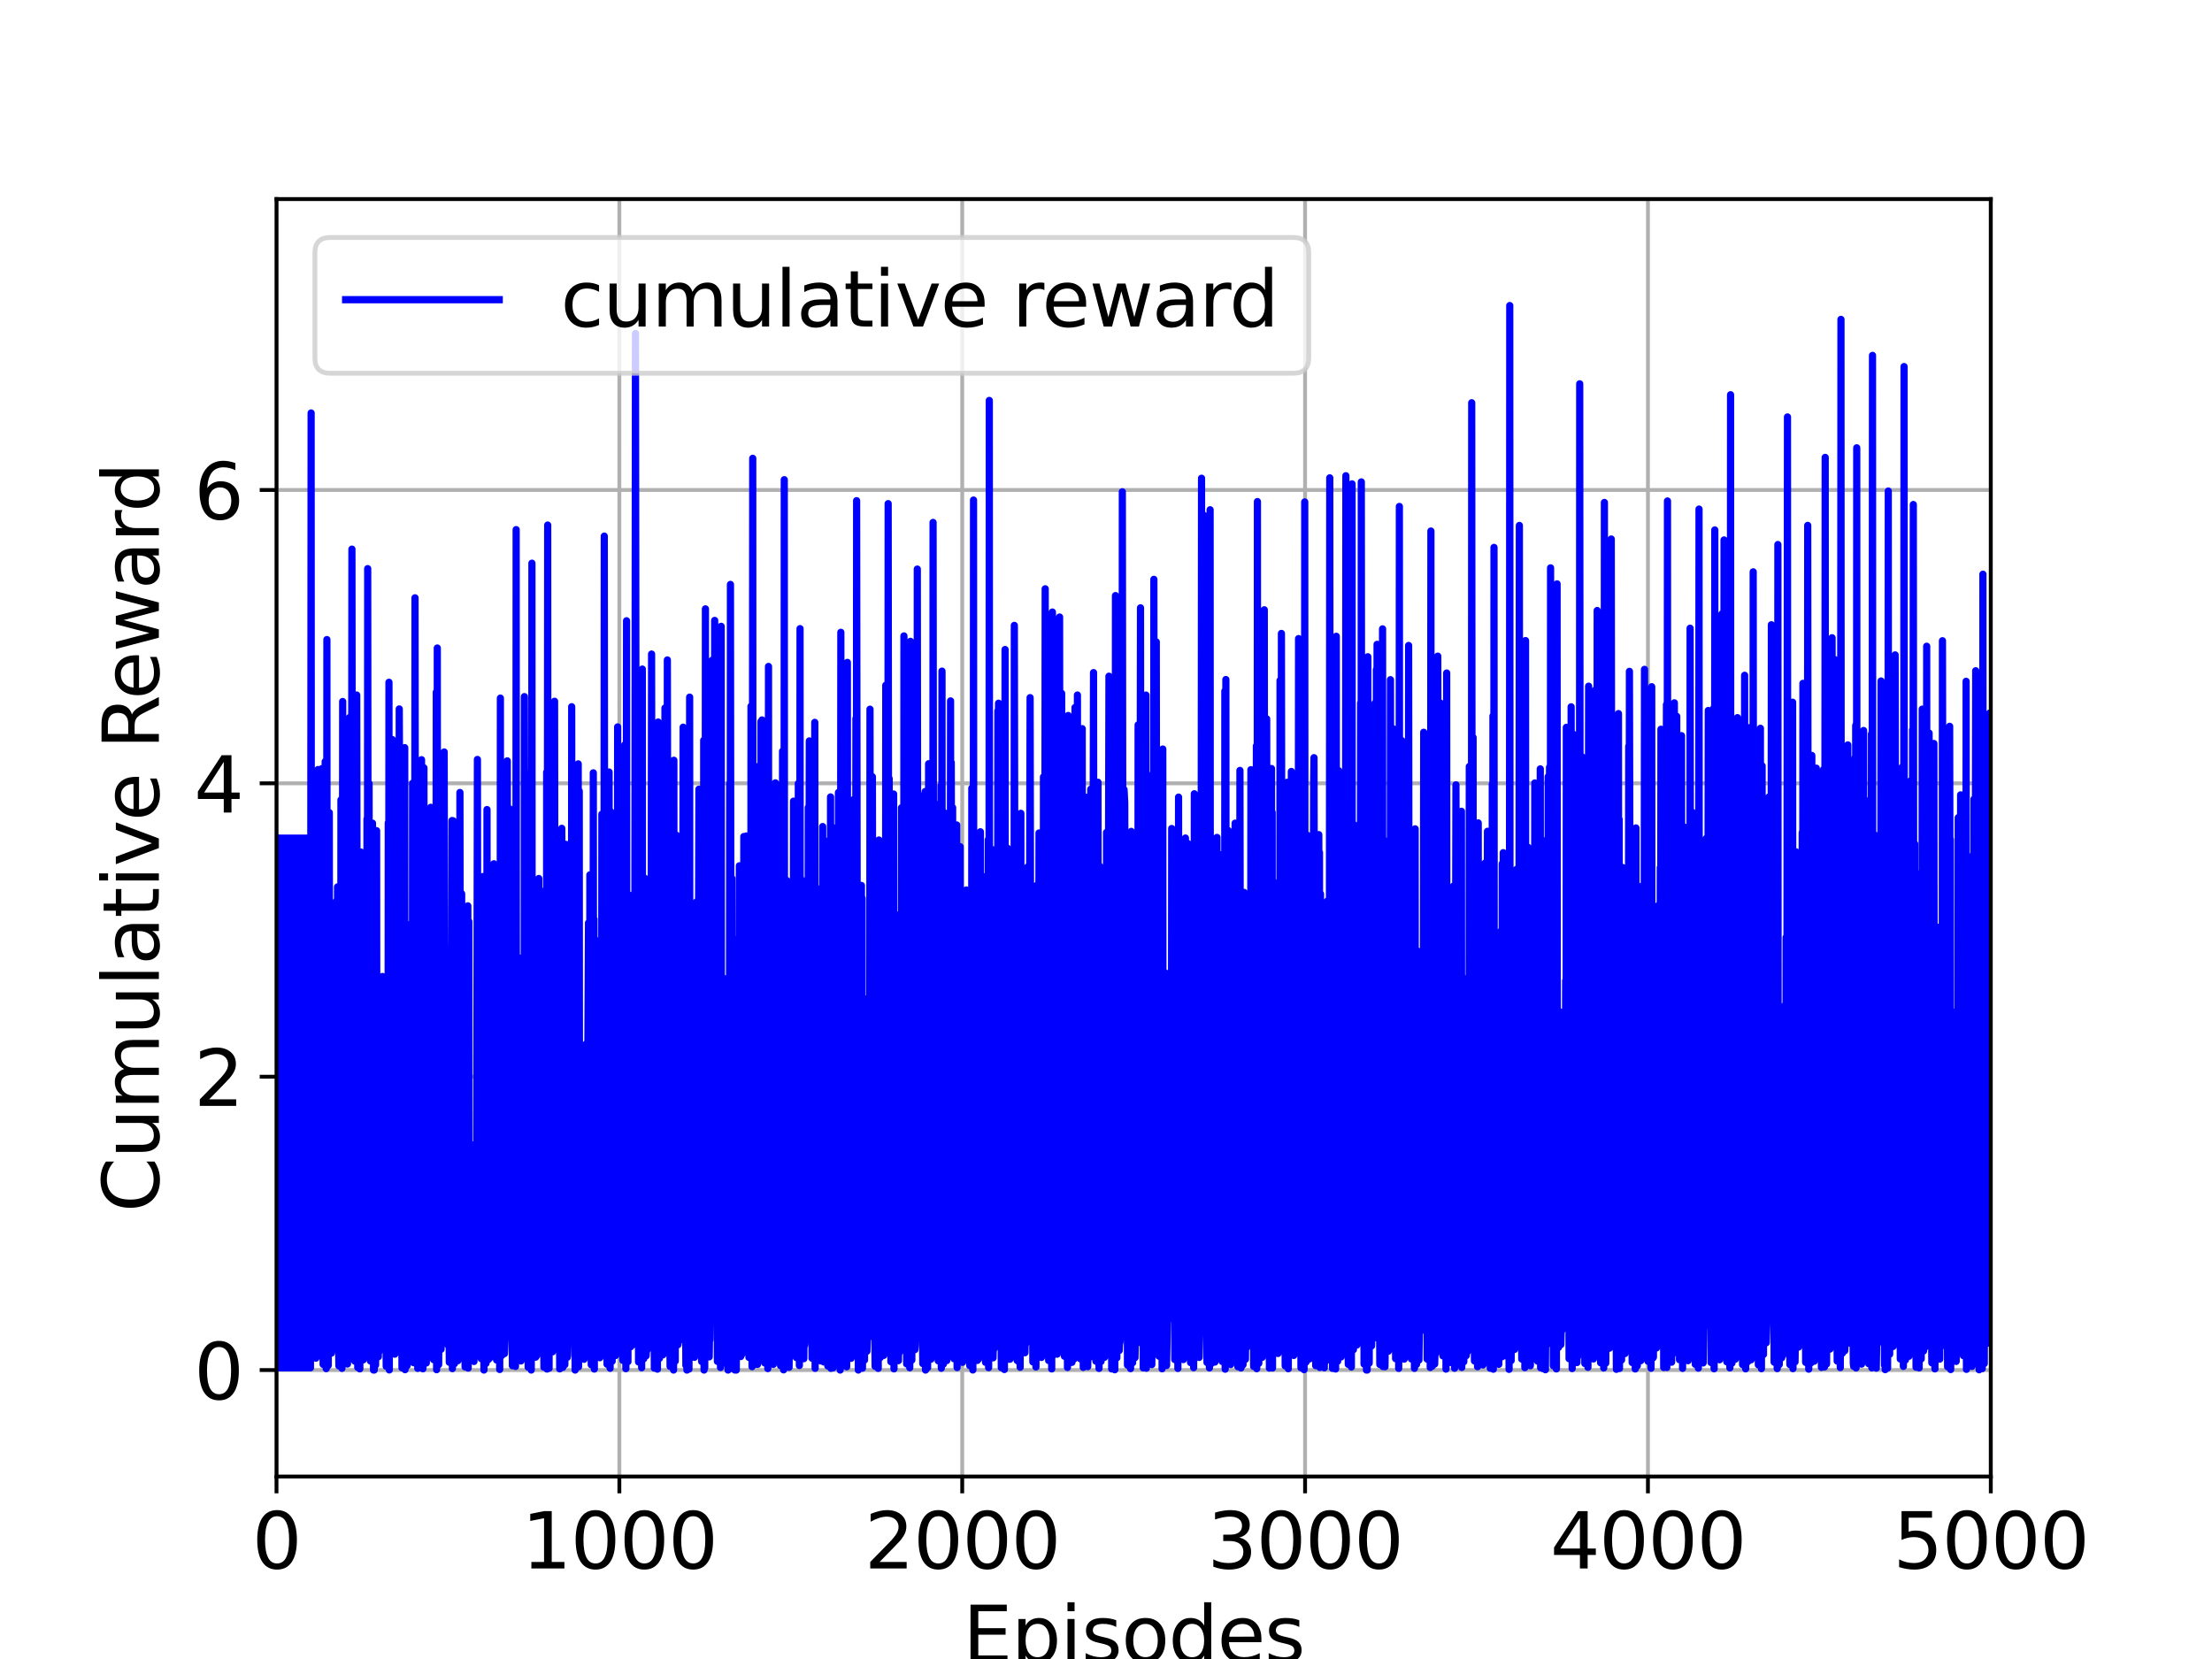 <?xml version="1.0" encoding="utf-8" standalone="no"?>
<!DOCTYPE svg PUBLIC "-//W3C//DTD SVG 1.1//EN"
  "http://www.w3.org/Graphics/SVG/1.1/DTD/svg11.dtd">
<svg xmlns:xlink="http://www.w3.org/1999/xlink" width="460.8pt" height="345.6pt" viewBox="0 0 460.8 345.6" xmlns="http://www.w3.org/2000/svg" version="1.1">
 <defs>
  <style type="text/css">*{stroke-linejoin: round; stroke-linecap: butt}</style>
 </defs>
 <g id="figure_1">
  <g id="patch_1">
   <path d="M 0 345.6 
L 460.8 345.6 
L 460.8 0 
L 0 0 
z
" style="fill: #ffffff"/>
  </g>
  <g id="axes_1">
   <g id="patch_2">
    <path d="M 57.6 307.584 
L 414.72 307.584 
L 414.72 41.472 
L 57.6 41.472 
z
" style="fill: #ffffff"/>
   </g>
   <g id="matplotlib.axis_1">
    <g id="xtick_1">
     <g id="line2d_1">
      <path d="M 57.6 307.584 
L 57.6 41.472 
" clip-path="url(#p3fcf71dc47)" style="fill: none; stroke: #b0b0b0; stroke-width: 0.8; stroke-linecap: square"/>
     </g>
     <g id="line2d_2">
      <defs>
       <path id="m4d3672eb21" d="M 0 0 
L 0 3.5 
" style="stroke: #000000; stroke-width: 0.8"/>
      </defs>
      <g>
       <use xlink:href="#m4d3672eb21" x="57.6" y="307.584" style="stroke: #000000; stroke-width: 0.8"/>
      </g>
     </g>
     <g id="text_1">
      <!-- 0 -->
      <g transform="translate(52.51 326.741)scale(0.16 -0.16)">
       <defs>
        <path id="DejaVuSans-30" d="M 2034 4250 
Q 1547 4250 1301 3770 
Q 1056 3291 1056 2328 
Q 1056 1369 1301 889 
Q 1547 409 2034 409 
Q 2525 409 2770 889 
Q 3016 1369 3016 2328 
Q 3016 3291 2770 3770 
Q 2525 4250 2034 4250 
z
M 2034 4750 
Q 2819 4750 3233 4129 
Q 3647 3509 3647 2328 
Q 3647 1150 3233 529 
Q 2819 -91 2034 -91 
Q 1250 -91 836 529 
Q 422 1150 422 2328 
Q 422 3509 836 4129 
Q 1250 4750 2034 4750 
z
" transform="scale(0.016)"/>
       </defs>
       <use xlink:href="#DejaVuSans-30"/>
      </g>
     </g>
    </g>
    <g id="xtick_2">
     <g id="line2d_3">
      <path d="M 129.024 307.584 
L 129.024 41.472 
" clip-path="url(#p3fcf71dc47)" style="fill: none; stroke: #b0b0b0; stroke-width: 0.8; stroke-linecap: square"/>
     </g>
     <g id="line2d_4">
      <g>
       <use xlink:href="#m4d3672eb21" x="129.024" y="307.584" style="stroke: #000000; stroke-width: 0.8"/>
      </g>
     </g>
     <g id="text_2">
      <!-- 1000 -->
      <g transform="translate(108.664 326.741)scale(0.16 -0.16)">
       <defs>
        <path id="DejaVuSans-31" d="M 794 531 
L 1825 531 
L 1825 4091 
L 703 3866 
L 703 4441 
L 1819 4666 
L 2450 4666 
L 2450 531 
L 3481 531 
L 3481 0 
L 794 0 
L 794 531 
z
" transform="scale(0.016)"/>
       </defs>
       <use xlink:href="#DejaVuSans-31"/>
       <use xlink:href="#DejaVuSans-30" x="63.623"/>
       <use xlink:href="#DejaVuSans-30" x="127.246"/>
       <use xlink:href="#DejaVuSans-30" x="190.869"/>
      </g>
     </g>
    </g>
    <g id="xtick_3">
     <g id="line2d_5">
      <path d="M 200.448 307.584 
L 200.448 41.472 
" clip-path="url(#p3fcf71dc47)" style="fill: none; stroke: #b0b0b0; stroke-width: 0.8; stroke-linecap: square"/>
     </g>
     <g id="line2d_6">
      <g>
       <use xlink:href="#m4d3672eb21" x="200.448" y="307.584" style="stroke: #000000; stroke-width: 0.8"/>
      </g>
     </g>
     <g id="text_3">
      <!-- 2000 -->
      <g transform="translate(180.088 326.741)scale(0.16 -0.16)">
       <defs>
        <path id="DejaVuSans-32" d="M 1228 531 
L 3431 531 
L 3431 0 
L 469 0 
L 469 531 
Q 828 903 1448 1529 
Q 2069 2156 2228 2338 
Q 2531 2678 2651 2914 
Q 2772 3150 2772 3378 
Q 2772 3750 2511 3984 
Q 2250 4219 1831 4219 
Q 1534 4219 1204 4116 
Q 875 4013 500 3803 
L 500 4441 
Q 881 4594 1212 4672 
Q 1544 4750 1819 4750 
Q 2544 4750 2975 4387 
Q 3406 4025 3406 3419 
Q 3406 3131 3298 2873 
Q 3191 2616 2906 2266 
Q 2828 2175 2409 1742 
Q 1991 1309 1228 531 
z
" transform="scale(0.016)"/>
       </defs>
       <use xlink:href="#DejaVuSans-32"/>
       <use xlink:href="#DejaVuSans-30" x="63.623"/>
       <use xlink:href="#DejaVuSans-30" x="127.246"/>
       <use xlink:href="#DejaVuSans-30" x="190.869"/>
      </g>
     </g>
    </g>
    <g id="xtick_4">
     <g id="line2d_7">
      <path d="M 271.872 307.584 
L 271.872 41.472 
" clip-path="url(#p3fcf71dc47)" style="fill: none; stroke: #b0b0b0; stroke-width: 0.8; stroke-linecap: square"/>
     </g>
     <g id="line2d_8">
      <g>
       <use xlink:href="#m4d3672eb21" x="271.872" y="307.584" style="stroke: #000000; stroke-width: 0.8"/>
      </g>
     </g>
     <g id="text_4">
      <!-- 3000 -->
      <g transform="translate(251.512 326.741)scale(0.16 -0.16)">
       <defs>
        <path id="DejaVuSans-33" d="M 2597 2516 
Q 3050 2419 3304 2112 
Q 3559 1806 3559 1356 
Q 3559 666 3084 287 
Q 2609 -91 1734 -91 
Q 1441 -91 1130 -33 
Q 819 25 488 141 
L 488 750 
Q 750 597 1062 519 
Q 1375 441 1716 441 
Q 2309 441 2620 675 
Q 2931 909 2931 1356 
Q 2931 1769 2642 2001 
Q 2353 2234 1838 2234 
L 1294 2234 
L 1294 2753 
L 1863 2753 
Q 2328 2753 2575 2939 
Q 2822 3125 2822 3475 
Q 2822 3834 2567 4026 
Q 2313 4219 1838 4219 
Q 1578 4219 1281 4162 
Q 984 4106 628 3988 
L 628 4550 
Q 988 4650 1302 4700 
Q 1616 4750 1894 4750 
Q 2613 4750 3031 4423 
Q 3450 4097 3450 3541 
Q 3450 3153 3228 2886 
Q 3006 2619 2597 2516 
z
" transform="scale(0.016)"/>
       </defs>
       <use xlink:href="#DejaVuSans-33"/>
       <use xlink:href="#DejaVuSans-30" x="63.623"/>
       <use xlink:href="#DejaVuSans-30" x="127.246"/>
       <use xlink:href="#DejaVuSans-30" x="190.869"/>
      </g>
     </g>
    </g>
    <g id="xtick_5">
     <g id="line2d_9">
      <path d="M 343.296 307.584 
L 343.296 41.472 
" clip-path="url(#p3fcf71dc47)" style="fill: none; stroke: #b0b0b0; stroke-width: 0.8; stroke-linecap: square"/>
     </g>
     <g id="line2d_10">
      <g>
       <use xlink:href="#m4d3672eb21" x="343.296" y="307.584" style="stroke: #000000; stroke-width: 0.8"/>
      </g>
     </g>
     <g id="text_5">
      <!-- 4000 -->
      <g transform="translate(322.936 326.741)scale(0.16 -0.16)">
       <defs>
        <path id="DejaVuSans-34" d="M 2419 4116 
L 825 1625 
L 2419 1625 
L 2419 4116 
z
M 2253 4666 
L 3047 4666 
L 3047 1625 
L 3713 1625 
L 3713 1100 
L 3047 1100 
L 3047 0 
L 2419 0 
L 2419 1100 
L 313 1100 
L 313 1709 
L 2253 4666 
z
" transform="scale(0.016)"/>
       </defs>
       <use xlink:href="#DejaVuSans-34"/>
       <use xlink:href="#DejaVuSans-30" x="63.623"/>
       <use xlink:href="#DejaVuSans-30" x="127.246"/>
       <use xlink:href="#DejaVuSans-30" x="190.869"/>
      </g>
     </g>
    </g>
    <g id="xtick_6">
     <g id="line2d_11">
      <path d="M 414.72 307.584 
L 414.72 41.472 
" clip-path="url(#p3fcf71dc47)" style="fill: none; stroke: #b0b0b0; stroke-width: 0.8; stroke-linecap: square"/>
     </g>
     <g id="line2d_12">
      <g>
       <use xlink:href="#m4d3672eb21" x="414.72" y="307.584" style="stroke: #000000; stroke-width: 0.8"/>
      </g>
     </g>
     <g id="text_6">
      <!-- 5000 -->
      <g transform="translate(394.36 326.741)scale(0.16 -0.16)">
       <defs>
        <path id="DejaVuSans-35" d="M 691 4666 
L 3169 4666 
L 3169 4134 
L 1269 4134 
L 1269 2991 
Q 1406 3038 1543 3061 
Q 1681 3084 1819 3084 
Q 2600 3084 3056 2656 
Q 3513 2228 3513 1497 
Q 3513 744 3044 326 
Q 2575 -91 1722 -91 
Q 1428 -91 1123 -41 
Q 819 9 494 109 
L 494 744 
Q 775 591 1075 516 
Q 1375 441 1709 441 
Q 2250 441 2565 725 
Q 2881 1009 2881 1497 
Q 2881 1984 2565 2268 
Q 2250 2553 1709 2553 
Q 1456 2553 1204 2497 
Q 953 2441 691 2322 
L 691 4666 
z
" transform="scale(0.016)"/>
       </defs>
       <use xlink:href="#DejaVuSans-35"/>
       <use xlink:href="#DejaVuSans-30" x="63.623"/>
       <use xlink:href="#DejaVuSans-30" x="127.246"/>
       <use xlink:href="#DejaVuSans-30" x="190.869"/>
      </g>
     </g>
    </g>
    <g id="text_7">
     <!-- Episodes -->
     <g transform="translate(200.572 346.226)scale(0.16 -0.16)">
      <defs>
       <path id="DejaVuSans-45" d="M 628 4666 
L 3578 4666 
L 3578 4134 
L 1259 4134 
L 1259 2753 
L 3481 2753 
L 3481 2222 
L 1259 2222 
L 1259 531 
L 3634 531 
L 3634 0 
L 628 0 
L 628 4666 
z
" transform="scale(0.016)"/>
       <path id="DejaVuSans-70" d="M 1159 525 
L 1159 -1331 
L 581 -1331 
L 581 3500 
L 1159 3500 
L 1159 2969 
Q 1341 3281 1617 3432 
Q 1894 3584 2278 3584 
Q 2916 3584 3314 3078 
Q 3713 2572 3713 1747 
Q 3713 922 3314 415 
Q 2916 -91 2278 -91 
Q 1894 -91 1617 61 
Q 1341 213 1159 525 
z
M 3116 1747 
Q 3116 2381 2855 2742 
Q 2594 3103 2138 3103 
Q 1681 3103 1420 2742 
Q 1159 2381 1159 1747 
Q 1159 1113 1420 752 
Q 1681 391 2138 391 
Q 2594 391 2855 752 
Q 3116 1113 3116 1747 
z
" transform="scale(0.016)"/>
       <path id="DejaVuSans-69" d="M 603 3500 
L 1178 3500 
L 1178 0 
L 603 0 
L 603 3500 
z
M 603 4863 
L 1178 4863 
L 1178 4134 
L 603 4134 
L 603 4863 
z
" transform="scale(0.016)"/>
       <path id="DejaVuSans-73" d="M 2834 3397 
L 2834 2853 
Q 2591 2978 2328 3040 
Q 2066 3103 1784 3103 
Q 1356 3103 1142 2972 
Q 928 2841 928 2578 
Q 928 2378 1081 2264 
Q 1234 2150 1697 2047 
L 1894 2003 
Q 2506 1872 2764 1633 
Q 3022 1394 3022 966 
Q 3022 478 2636 193 
Q 2250 -91 1575 -91 
Q 1294 -91 989 -36 
Q 684 19 347 128 
L 347 722 
Q 666 556 975 473 
Q 1284 391 1588 391 
Q 1994 391 2212 530 
Q 2431 669 2431 922 
Q 2431 1156 2273 1281 
Q 2116 1406 1581 1522 
L 1381 1569 
Q 847 1681 609 1914 
Q 372 2147 372 2553 
Q 372 3047 722 3315 
Q 1072 3584 1716 3584 
Q 2034 3584 2315 3537 
Q 2597 3491 2834 3397 
z
" transform="scale(0.016)"/>
       <path id="DejaVuSans-6f" d="M 1959 3097 
Q 1497 3097 1228 2736 
Q 959 2375 959 1747 
Q 959 1119 1226 758 
Q 1494 397 1959 397 
Q 2419 397 2687 759 
Q 2956 1122 2956 1747 
Q 2956 2369 2687 2733 
Q 2419 3097 1959 3097 
z
M 1959 3584 
Q 2709 3584 3137 3096 
Q 3566 2609 3566 1747 
Q 3566 888 3137 398 
Q 2709 -91 1959 -91 
Q 1206 -91 779 398 
Q 353 888 353 1747 
Q 353 2609 779 3096 
Q 1206 3584 1959 3584 
z
" transform="scale(0.016)"/>
       <path id="DejaVuSans-64" d="M 2906 2969 
L 2906 4863 
L 3481 4863 
L 3481 0 
L 2906 0 
L 2906 525 
Q 2725 213 2448 61 
Q 2172 -91 1784 -91 
Q 1150 -91 751 415 
Q 353 922 353 1747 
Q 353 2572 751 3078 
Q 1150 3584 1784 3584 
Q 2172 3584 2448 3432 
Q 2725 3281 2906 2969 
z
M 947 1747 
Q 947 1113 1208 752 
Q 1469 391 1925 391 
Q 2381 391 2643 752 
Q 2906 1113 2906 1747 
Q 2906 2381 2643 2742 
Q 2381 3103 1925 3103 
Q 1469 3103 1208 2742 
Q 947 2381 947 1747 
z
" transform="scale(0.016)"/>
       <path id="DejaVuSans-65" d="M 3597 1894 
L 3597 1613 
L 953 1613 
Q 991 1019 1311 708 
Q 1631 397 2203 397 
Q 2534 397 2845 478 
Q 3156 559 3463 722 
L 3463 178 
Q 3153 47 2828 -22 
Q 2503 -91 2169 -91 
Q 1331 -91 842 396 
Q 353 884 353 1716 
Q 353 2575 817 3079 
Q 1281 3584 2069 3584 
Q 2775 3584 3186 3129 
Q 3597 2675 3597 1894 
z
M 3022 2063 
Q 3016 2534 2758 2815 
Q 2500 3097 2075 3097 
Q 1594 3097 1305 2825 
Q 1016 2553 972 2059 
L 3022 2063 
z
" transform="scale(0.016)"/>
      </defs>
      <use xlink:href="#DejaVuSans-45"/>
      <use xlink:href="#DejaVuSans-70" x="63.184"/>
      <use xlink:href="#DejaVuSans-69" x="126.66"/>
      <use xlink:href="#DejaVuSans-73" x="154.443"/>
      <use xlink:href="#DejaVuSans-6f" x="206.543"/>
      <use xlink:href="#DejaVuSans-64" x="267.725"/>
      <use xlink:href="#DejaVuSans-65" x="331.201"/>
      <use xlink:href="#DejaVuSans-73" x="392.725"/>
     </g>
    </g>
   </g>
   <g id="matplotlib.axis_2">
    <g id="ytick_1">
     <g id="line2d_13">
      <path d="M 57.6 285.408 
L 414.72 285.408 
" clip-path="url(#p3fcf71dc47)" style="fill: none; stroke: #b0b0b0; stroke-width: 0.8; stroke-linecap: square"/>
     </g>
     <g id="line2d_14">
      <defs>
       <path id="mc7e85dd924" d="M 0 0 
L -3.5 0 
" style="stroke: #000000; stroke-width: 0.8"/>
      </defs>
      <g>
       <use xlink:href="#mc7e85dd924" x="57.6" y="285.408" style="stroke: #000000; stroke-width: 0.8"/>
      </g>
     </g>
     <g id="text_8">
      <!-- 0 -->
      <g transform="translate(40.42 291.487)scale(0.16 -0.16)">
       <use xlink:href="#DejaVuSans-30"/>
      </g>
     </g>
    </g>
    <g id="ytick_2">
     <g id="line2d_15">
      <path d="M 57.6 224.296 
L 414.72 224.296 
" clip-path="url(#p3fcf71dc47)" style="fill: none; stroke: #b0b0b0; stroke-width: 0.8; stroke-linecap: square"/>
     </g>
     <g id="line2d_16">
      <g>
       <use xlink:href="#mc7e85dd924" x="57.6" y="224.296" style="stroke: #000000; stroke-width: 0.8"/>
      </g>
     </g>
     <g id="text_9">
      <!-- 2 -->
      <g transform="translate(40.42 230.374)scale(0.16 -0.16)">
       <use xlink:href="#DejaVuSans-32"/>
      </g>
     </g>
    </g>
    <g id="ytick_3">
     <g id="line2d_17">
      <path d="M 57.6 163.183 
L 414.72 163.183 
" clip-path="url(#p3fcf71dc47)" style="fill: none; stroke: #b0b0b0; stroke-width: 0.8; stroke-linecap: square"/>
     </g>
     <g id="line2d_18">
      <g>
       <use xlink:href="#mc7e85dd924" x="57.6" y="163.183" style="stroke: #000000; stroke-width: 0.8"/>
      </g>
     </g>
     <g id="text_10">
      <!-- 4 -->
      <g transform="translate(40.42 169.262)scale(0.16 -0.16)">
       <use xlink:href="#DejaVuSans-34"/>
      </g>
     </g>
    </g>
    <g id="ytick_4">
     <g id="line2d_19">
      <path d="M 57.6 102.071 
L 414.72 102.071 
" clip-path="url(#p3fcf71dc47)" style="fill: none; stroke: #b0b0b0; stroke-width: 0.8; stroke-linecap: square"/>
     </g>
     <g id="line2d_20">
      <g>
       <use xlink:href="#mc7e85dd924" x="57.6" y="102.071" style="stroke: #000000; stroke-width: 0.8"/>
      </g>
     </g>
     <g id="text_11">
      <!-- 6 -->
      <g transform="translate(40.42 108.15)scale(0.16 -0.16)">
       <defs>
        <path id="DejaVuSans-36" d="M 2113 2584 
Q 1688 2584 1439 2293 
Q 1191 2003 1191 1497 
Q 1191 994 1439 701 
Q 1688 409 2113 409 
Q 2538 409 2786 701 
Q 3034 994 3034 1497 
Q 3034 2003 2786 2293 
Q 2538 2584 2113 2584 
z
M 3366 4563 
L 3366 3988 
Q 3128 4100 2886 4159 
Q 2644 4219 2406 4219 
Q 1781 4219 1451 3797 
Q 1122 3375 1075 2522 
Q 1259 2794 1537 2939 
Q 1816 3084 2150 3084 
Q 2853 3084 3261 2657 
Q 3669 2231 3669 1497 
Q 3669 778 3244 343 
Q 2819 -91 2113 -91 
Q 1303 -91 875 529 
Q 447 1150 447 2328 
Q 447 3434 972 4092 
Q 1497 4750 2381 4750 
Q 2619 4750 2861 4703 
Q 3103 4656 3366 4563 
z
" transform="scale(0.016)"/>
       </defs>
       <use xlink:href="#DejaVuSans-36"/>
      </g>
     </g>
    </g>
    <g id="text_12">
     <!-- Cumulative Reward -->
     <g transform="translate(33.093 252.524)rotate(-90)scale(0.16 -0.16)">
      <defs>
       <path id="DejaVuSans-43" d="M 4122 4306 
L 4122 3641 
Q 3803 3938 3442 4084 
Q 3081 4231 2675 4231 
Q 1875 4231 1450 3742 
Q 1025 3253 1025 2328 
Q 1025 1406 1450 917 
Q 1875 428 2675 428 
Q 3081 428 3442 575 
Q 3803 722 4122 1019 
L 4122 359 
Q 3791 134 3420 21 
Q 3050 -91 2638 -91 
Q 1578 -91 968 557 
Q 359 1206 359 2328 
Q 359 3453 968 4101 
Q 1578 4750 2638 4750 
Q 3056 4750 3426 4639 
Q 3797 4528 4122 4306 
z
" transform="scale(0.016)"/>
       <path id="DejaVuSans-75" d="M 544 1381 
L 544 3500 
L 1119 3500 
L 1119 1403 
Q 1119 906 1312 657 
Q 1506 409 1894 409 
Q 2359 409 2629 706 
Q 2900 1003 2900 1516 
L 2900 3500 
L 3475 3500 
L 3475 0 
L 2900 0 
L 2900 538 
Q 2691 219 2414 64 
Q 2138 -91 1772 -91 
Q 1169 -91 856 284 
Q 544 659 544 1381 
z
M 1991 3584 
L 1991 3584 
z
" transform="scale(0.016)"/>
       <path id="DejaVuSans-6d" d="M 3328 2828 
Q 3544 3216 3844 3400 
Q 4144 3584 4550 3584 
Q 5097 3584 5394 3201 
Q 5691 2819 5691 2113 
L 5691 0 
L 5113 0 
L 5113 2094 
Q 5113 2597 4934 2840 
Q 4756 3084 4391 3084 
Q 3944 3084 3684 2787 
Q 3425 2491 3425 1978 
L 3425 0 
L 2847 0 
L 2847 2094 
Q 2847 2600 2669 2842 
Q 2491 3084 2119 3084 
Q 1678 3084 1418 2786 
Q 1159 2488 1159 1978 
L 1159 0 
L 581 0 
L 581 3500 
L 1159 3500 
L 1159 2956 
Q 1356 3278 1631 3431 
Q 1906 3584 2284 3584 
Q 2666 3584 2933 3390 
Q 3200 3197 3328 2828 
z
" transform="scale(0.016)"/>
       <path id="DejaVuSans-6c" d="M 603 4863 
L 1178 4863 
L 1178 0 
L 603 0 
L 603 4863 
z
" transform="scale(0.016)"/>
       <path id="DejaVuSans-61" d="M 2194 1759 
Q 1497 1759 1228 1600 
Q 959 1441 959 1056 
Q 959 750 1161 570 
Q 1363 391 1709 391 
Q 2188 391 2477 730 
Q 2766 1069 2766 1631 
L 2766 1759 
L 2194 1759 
z
M 3341 1997 
L 3341 0 
L 2766 0 
L 2766 531 
Q 2569 213 2275 61 
Q 1981 -91 1556 -91 
Q 1019 -91 701 211 
Q 384 513 384 1019 
Q 384 1609 779 1909 
Q 1175 2209 1959 2209 
L 2766 2209 
L 2766 2266 
Q 2766 2663 2505 2880 
Q 2244 3097 1772 3097 
Q 1472 3097 1187 3025 
Q 903 2953 641 2809 
L 641 3341 
Q 956 3463 1253 3523 
Q 1550 3584 1831 3584 
Q 2591 3584 2966 3190 
Q 3341 2797 3341 1997 
z
" transform="scale(0.016)"/>
       <path id="DejaVuSans-74" d="M 1172 4494 
L 1172 3500 
L 2356 3500 
L 2356 3053 
L 1172 3053 
L 1172 1153 
Q 1172 725 1289 603 
Q 1406 481 1766 481 
L 2356 481 
L 2356 0 
L 1766 0 
Q 1100 0 847 248 
Q 594 497 594 1153 
L 594 3053 
L 172 3053 
L 172 3500 
L 594 3500 
L 594 4494 
L 1172 4494 
z
" transform="scale(0.016)"/>
       <path id="DejaVuSans-76" d="M 191 3500 
L 800 3500 
L 1894 563 
L 2988 3500 
L 3597 3500 
L 2284 0 
L 1503 0 
L 191 3500 
z
" transform="scale(0.016)"/>
       <path id="DejaVuSans-20" transform="scale(0.016)"/>
       <path id="DejaVuSans-52" d="M 2841 2188 
Q 3044 2119 3236 1894 
Q 3428 1669 3622 1275 
L 4263 0 
L 3584 0 
L 2988 1197 
Q 2756 1666 2539 1819 
Q 2322 1972 1947 1972 
L 1259 1972 
L 1259 0 
L 628 0 
L 628 4666 
L 2053 4666 
Q 2853 4666 3247 4331 
Q 3641 3997 3641 3322 
Q 3641 2881 3436 2590 
Q 3231 2300 2841 2188 
z
M 1259 4147 
L 1259 2491 
L 2053 2491 
Q 2509 2491 2742 2702 
Q 2975 2913 2975 3322 
Q 2975 3731 2742 3939 
Q 2509 4147 2053 4147 
L 1259 4147 
z
" transform="scale(0.016)"/>
       <path id="DejaVuSans-77" d="M 269 3500 
L 844 3500 
L 1563 769 
L 2278 3500 
L 2956 3500 
L 3675 769 
L 4391 3500 
L 4966 3500 
L 4050 0 
L 3372 0 
L 2619 2869 
L 1863 0 
L 1184 0 
L 269 3500 
z
" transform="scale(0.016)"/>
       <path id="DejaVuSans-72" d="M 2631 2963 
Q 2534 3019 2420 3045 
Q 2306 3072 2169 3072 
Q 1681 3072 1420 2755 
Q 1159 2438 1159 1844 
L 1159 0 
L 581 0 
L 581 3500 
L 1159 3500 
L 1159 2956 
Q 1341 3275 1631 3429 
Q 1922 3584 2338 3584 
Q 2397 3584 2469 3576 
Q 2541 3569 2628 3553 
L 2631 2963 
z
" transform="scale(0.016)"/>
      </defs>
      <use xlink:href="#DejaVuSans-43"/>
      <use xlink:href="#DejaVuSans-75" x="69.824"/>
      <use xlink:href="#DejaVuSans-6d" x="133.203"/>
      <use xlink:href="#DejaVuSans-75" x="230.615"/>
      <use xlink:href="#DejaVuSans-6c" x="293.994"/>
      <use xlink:href="#DejaVuSans-61" x="321.777"/>
      <use xlink:href="#DejaVuSans-74" x="383.057"/>
      <use xlink:href="#DejaVuSans-69" x="422.266"/>
      <use xlink:href="#DejaVuSans-76" x="450.049"/>
      <use xlink:href="#DejaVuSans-65" x="509.229"/>
      <use xlink:href="#DejaVuSans-20" x="570.752"/>
      <use xlink:href="#DejaVuSans-52" x="602.539"/>
      <use xlink:href="#DejaVuSans-65" x="667.521"/>
      <use xlink:href="#DejaVuSans-77" x="729.045"/>
      <use xlink:href="#DejaVuSans-61" x="810.832"/>
      <use xlink:href="#DejaVuSans-72" x="872.111"/>
      <use xlink:href="#DejaVuSans-64" x="911.475"/>
     </g>
    </g>
   </g>
   <g id="line2d_21">
    <path d="M 57.6 174.595 
L 57.814 284.942 
L 57.886 174.595 
L 57.957 211.519 
L 58.1 284.942 
L 58.171 174.595 
L 58.243 211.519 
L 58.386 284.942 
L 58.457 174.595 
L 58.529 211.519 
L 58.671 284.942 
L 58.743 174.595 
L 58.814 211.519 
L 58.957 284.942 
L 59.028 174.595 
L 59.1 211.519 
L 59.243 284.942 
L 59.314 174.595 
L 59.386 211.519 
L 59.528 284.942 
L 59.6 174.595 
L 59.671 211.519 
L 59.814 284.942 
L 59.886 174.595 
L 59.957 211.519 
L 60.1 284.942 
L 60.171 174.595 
L 60.243 211.519 
L 60.386 284.942 
L 60.457 174.595 
L 60.528 211.519 
L 60.671 284.942 
L 60.743 174.595 
L 60.814 211.519 
L 60.957 284.942 
L 61.028 174.595 
L 61.1 211.519 
L 61.243 284.942 
L 61.314 174.595 
L 61.385 211.519 
L 61.528 284.942 
L 61.6 174.595 
L 61.671 211.519 
L 61.814 284.942 
L 61.885 174.595 
L 61.957 211.519 
L 62.1 284.942 
L 62.171 174.595 
L 62.243 211.519 
L 62.385 284.942 
L 62.457 174.595 
L 62.528 211.519 
L 62.671 284.942 
L 62.743 174.595 
L 62.814 211.519 
L 62.957 284.942 
L 63.028 174.595 
L 63.1 211.519 
L 63.242 284.942 
L 63.314 174.595 
L 63.385 211.519 
L 63.528 284.942 
L 63.6 174.595 
L 63.671 211.519 
L 63.814 284.942 
L 63.885 174.595 
L 63.957 211.519 
L 64.1 284.942 
L 64.171 174.595 
L 64.242 211.519 
L 64.385 284.942 
L 64.457 174.595 
L 64.528 211.519 
L 64.671 284.942 
L 64.814 86.029 
L 64.885 280.187 
L 64.957 233.829 
L 65.1 282.946 
L 65.242 255.911 
L 65.314 163.036 
L 65.385 254.233 
L 65.457 241.838 
L 65.599 280.51 
L 65.742 276.852 
L 65.814 282.932 
L 65.885 274.914 
L 65.957 239.571 
L 66.028 275.509 
L 66.099 261.942 
L 66.171 256.388 
L 66.242 160.307 
L 66.385 258.885 
L 66.528 280.644 
L 66.742 197.908 
L 66.814 209.483 
L 66.885 268.537 
L 67.028 160.134 
L 67.099 273.991 
L 67.171 272.495 
L 67.242 266.096 
L 67.314 284.231 
L 67.385 281.237 
L 67.528 282.113 
L 67.599 260.868 
L 67.671 280.161 
L 67.742 158.645 
L 67.814 186.603 
L 67.885 183.109 
L 67.956 285.114 
L 68.028 244.854 
L 68.099 133.231 
L 68.171 277.612 
L 68.242 224.769 
L 68.385 284.442 
L 68.599 169.285 
L 68.671 245.023 
L 68.742 237.437 
L 69.028 281.887 
L 69.099 281.216 
L 69.171 276.792 
L 69.242 259.83 
L 69.314 268.418 
L 69.528 219.571 
L 69.599 233.592 
L 69.742 271.104 
L 69.885 188.722 
L 69.956 224.087 
L 70.099 187.689 
L 70.242 273.459 
L 70.313 184.76 
L 70.456 275.017 
L 70.599 284.539 
L 70.956 265.937 
L 71.028 166.63 
L 71.099 245.55 
L 71.171 166.78 
L 71.242 285.054 
L 71.313 237.672 
L 71.385 146.134 
L 71.456 272.109 
L 71.528 268.478 
L 71.671 283.316 
L 71.742 272.76 
L 71.885 197.309 
L 71.956 261.932 
L 72.028 247.972 
L 72.099 254.299 
L 72.242 282.922 
L 72.313 277.331 
L 72.385 284.156 
L 72.456 270.624 
L 72.528 219.915 
L 72.599 271.545 
L 72.67 260.8 
L 72.742 269.621 
L 72.813 149.466 
L 72.956 243.599 
L 73.028 261.02 
L 73.099 207.267 
L 73.17 254.705 
L 73.313 114.394 
L 73.456 230.479 
L 73.528 224.348 
L 73.742 273.648 
L 73.885 283.539 
L 74.028 282.576 
L 74.242 265.096 
L 74.313 144.789 
L 74.527 284.867 
L 74.67 177.454 
L 74.742 281.816 
L 74.813 232.521 
L 74.956 285.161 
L 75.027 267.692 
L 75.17 177.49 
L 75.313 270.402 
L 75.385 253.237 
L 75.456 281.03 
L 75.527 278.61 
L 75.599 278.727 
L 75.67 283.283 
L 75.742 276.793 
L 75.813 230.302 
L 75.885 266.122 
L 75.956 259.231 
L 76.027 264.981 
L 76.099 214.507 
L 76.17 223.421 
L 76.313 270.91 
L 76.456 170.593 
L 76.527 231.839 
L 76.599 118.455 
L 76.742 253.616 
L 76.813 241.165 
L 76.884 163.222 
L 77.027 273.675 
L 77.099 261.853 
L 77.17 283.524 
L 77.242 280.554 
L 77.313 282.5 
L 77.456 260.928 
L 77.527 275.955 
L 77.599 171.479 
L 77.67 248.507 
L 77.742 180.079 
L 77.813 285.408 
L 77.884 256.236 
L 77.956 285.408 
L 78.027 278.548 
L 78.099 219.497 
L 78.242 284.377 
L 78.313 270.67 
L 78.456 173.045 
L 78.527 261.337 
L 78.599 232.871 
L 78.813 282.635 
L 78.884 275.457 
L 78.956 281.612 
L 79.099 271.526 
L 79.17 275.276 
L 79.456 229.794 
L 79.599 279.22 
L 79.67 203.415 
L 79.741 231.451 
L 79.813 257.605 
L 79.884 219.801 
L 80.099 271.736 
L 80.17 266.164 
L 80.241 281.28 
L 80.313 260.604 
L 80.456 284.625 
L 80.67 278.659 
L 80.741 262.303 
L 80.813 274.338 
L 80.884 171.404 
L 80.956 234.735 
L 81.027 142.128 
L 81.098 285.384 
L 81.17 235.311 
L 81.241 203.131 
L 81.313 277.466 
L 81.384 239.293 
L 81.527 280.903 
L 81.598 271.535 
L 81.67 241.077 
L 81.741 154.069 
L 81.813 275.399 
L 81.884 249.196 
L 81.956 247.98 
L 82.027 280.419 
L 82.098 277.783 
L 82.17 274.748 
L 82.241 282.103 
L 82.313 279.202 
L 82.384 225.937 
L 82.456 268.262 
L 82.527 253.873 
L 82.598 262.051 
L 82.67 176.83 
L 82.741 207.867 
L 82.884 263.026 
L 82.956 196.186 
L 83.098 250.587 
L 83.17 147.682 
L 83.241 163.448 
L 83.313 266.805 
L 83.384 224.668 
L 83.455 197.053 
L 83.527 278.352 
L 83.598 269.141 
L 83.67 268.269 
L 83.741 284.946 
L 83.813 282.463 
L 83.884 281.442 
L 84.098 264.305 
L 84.17 171.955 
L 84.241 267.98 
L 84.313 155.747 
L 84.384 285.333 
L 84.455 240.794 
L 84.527 192.337 
L 84.598 279.845 
L 84.67 249.262 
L 84.813 284.494 
L 85.027 196.476 
L 85.098 259.882 
L 85.17 236.35 
L 85.313 282.489 
L 85.455 277.396 
L 85.527 283.42 
L 85.67 252.296 
L 85.741 276.995 
L 85.884 255.532 
L 85.955 163.156 
L 86.027 210.424 
L 86.17 283.889 
L 86.241 173.026 
L 86.312 190.097 
L 86.384 205.071 
L 86.455 124.531 
L 86.598 253.536 
L 86.67 244.754 
L 86.741 191.033 
L 86.812 278.707 
L 86.884 266.715 
L 86.955 266.527 
L 87.027 285.056 
L 87.098 282.009 
L 87.17 279.445 
L 87.241 282.669 
L 87.384 262.11 
L 87.455 180.318 
L 87.527 232.95 
L 87.598 178.688 
L 87.67 284.739 
L 87.812 158.257 
L 87.884 278.818 
L 87.955 234.935 
L 88.098 285.148 
L 88.241 243.075 
L 88.312 159.946 
L 88.384 244.999 
L 88.455 229.284 
L 88.669 280.291 
L 88.741 279.214 
L 88.812 283.941 
L 88.955 256.485 
L 89.027 271.087 
L 89.098 264.322 
L 89.169 261.922 
L 89.241 277.983 
L 89.312 226.497 
L 89.384 262.713 
L 89.598 218.062 
L 89.669 246.24 
L 89.741 168.174 
L 89.812 201.085 
L 89.884 247.054 
L 89.955 209.625 
L 90.098 279.434 
L 90.241 265.468 
L 90.312 283.234 
L 90.384 280.719 
L 90.455 281.058 
L 90.526 282.589 
L 90.741 196.09 
L 90.812 207.838 
L 90.884 144.204 
L 90.955 285.33 
L 91.026 264.855 
L 91.098 134.991 
L 91.169 272.937 
L 91.241 229.193 
L 91.384 284.277 
L 91.526 234.867 
L 91.598 193.521 
L 91.669 254.437 
L 91.741 237.209 
L 91.812 248.672 
L 91.884 281.088 
L 91.955 277.653 
L 92.026 275.425 
L 92.098 276.432 
L 92.169 275.48 
L 92.241 258.787 
L 92.312 272.295 
L 92.383 260.853 
L 92.455 262.312 
L 92.526 156.645 
L 92.741 271.132 
L 92.955 203.859 
L 93.026 199.281 
L 93.169 268.699 
L 93.241 268.412 
L 93.312 197.869 
L 93.383 280.293 
L 93.455 264.543 
L 93.526 269.935 
L 93.598 283.789 
L 93.669 280.179 
L 93.741 279.453 
L 93.955 268.512 
L 94.169 170.937 
L 94.241 285.108 
L 94.312 233.782 
L 94.383 170.972 
L 94.455 278.878 
L 94.526 214.302 
L 94.669 284.081 
L 94.883 198.407 
L 94.955 246.927 
L 95.026 235.648 
L 95.383 283.46 
L 95.455 274.006 
L 95.526 236.135 
L 95.598 274.077 
L 95.669 256.995 
L 95.74 258.159 
L 95.812 165.083 
L 95.955 258.165 
L 96.026 253.82 
L 96.169 186.169 
L 96.312 232.432 
L 96.383 206.124 
L 96.455 263.202 
L 96.526 214.142 
L 96.598 217.282 
L 96.669 275.187 
L 96.74 272.246 
L 96.812 269.742 
L 96.883 284.753 
L 96.955 283.838 
L 97.026 283.522 
L 97.169 269.359 
L 97.24 279.861 
L 97.312 207.041 
L 97.383 257.517 
L 97.455 188.705 
L 97.526 284.999 
L 97.597 232.879 
L 97.669 191.983 
L 97.74 283.132 
L 97.812 244.966 
L 97.955 283.115 
L 98.169 238.427 
L 98.24 263.246 
L 98.312 258.537 
L 98.383 247.375 
L 98.455 281.532 
L 98.526 281.262 
L 98.597 275.492 
L 98.74 283.622 
L 98.812 243.434 
L 98.883 274.468 
L 99.097 240.249 
L 99.24 250.793 
L 99.312 241.779 
L 99.454 158.2 
L 99.526 212.972 
L 99.597 205.327 
L 99.74 265.972 
L 99.812 205.577 
L 99.883 214.998 
L 99.954 275.283 
L 100.026 269.772 
L 100.097 269.349 
L 100.24 283.03 
L 100.383 278.459 
L 100.454 262.208 
L 100.526 265.295 
L 100.597 182.6 
L 100.669 254.005 
L 100.74 228.722 
L 100.812 285.403 
L 100.883 262.685 
L 100.954 183.97 
L 101.026 276.23 
L 101.097 225.771 
L 101.24 284.025 
L 101.311 271.429 
L 101.383 261.068 
L 101.454 168.64 
L 101.526 254.322 
L 101.597 228.853 
L 101.74 283.21 
L 101.811 281.461 
L 101.883 277.079 
L 101.954 279.23 
L 102.026 282.911 
L 102.097 255.164 
L 102.169 270.308 
L 102.311 253.995 
L 102.383 187.837 
L 102.597 271.805 
L 102.74 191.97 
L 102.811 226.33 
L 102.883 179.938 
L 102.954 201.034 
L 103.097 262.323 
L 103.169 210.641 
L 103.24 274.496 
L 103.311 268.252 
L 103.383 265.981 
L 103.454 283.323 
L 103.526 282.132 
L 103.597 279.227 
L 103.668 282.46 
L 103.74 276.57 
L 103.883 231.875 
L 103.954 267.928 
L 104.026 188.238 
L 104.097 285.289 
L 104.168 249.989 
L 104.24 145.427 
L 104.311 280.494 
L 104.383 244.588 
L 104.526 282.385 
L 104.74 177.238 
L 104.883 243.374 
L 104.954 246.663 
L 105.097 281.981 
L 105.311 276.755 
L 105.383 245.186 
L 105.454 266.528 
L 105.526 261.402 
L 105.597 254.091 
L 105.668 158.495 
L 105.74 206.413 
L 105.883 274.921 
L 106.025 187.057 
L 106.097 217.213 
L 106.168 168.492 
L 106.383 264.763 
L 106.454 198.081 
L 106.525 276.616 
L 106.597 272.999 
L 106.668 266.811 
L 106.74 284.505 
L 106.811 280.981 
L 106.883 280.219 
L 106.954 271.228 
L 107.025 282.355 
L 107.097 265.739 
L 107.168 196.126 
L 107.383 284.655 
L 107.454 245.533 
L 107.525 110.326 
L 107.597 279.386 
L 107.668 220.638 
L 107.811 282.968 
L 108.025 199.505 
L 108.168 260.753 
L 108.24 261.348 
L 108.382 280.564 
L 108.454 273.802 
L 108.525 283.513 
L 108.668 244.413 
L 108.74 269.607 
L 108.811 258.658 
L 108.882 256.293 
L 108.954 199.386 
L 109.025 203.588 
L 109.168 269.133 
L 109.24 145.114 
L 109.311 181.535 
L 109.382 231.729 
L 109.525 160.956 
L 109.597 272.156 
L 109.668 224.798 
L 109.74 191.54 
L 109.811 276.666 
L 109.882 268.522 
L 109.954 262.693 
L 110.025 284.806 
L 110.097 280.298 
L 110.168 284.279 
L 110.239 281.103 
L 110.311 266.997 
L 110.382 275.684 
L 110.454 195.439 
L 110.668 285.401 
L 110.739 264.501 
L 110.811 117.323 
L 110.882 273.427 
L 110.954 233.765 
L 111.097 281.47 
L 111.311 188.983 
L 111.382 252.546 
L 111.454 246.267 
L 111.525 247.491 
L 111.597 282.724 
L 111.668 277.8 
L 111.739 275.136 
L 111.811 282.407 
L 111.882 279.266 
L 111.954 256.185 
L 112.025 272.842 
L 112.097 263.938 
L 112.168 260.104 
L 112.239 183.005 
L 112.311 217.73 
L 112.454 275.671 
L 112.525 202.443 
L 112.596 234.694 
L 112.739 185.635 
L 112.811 207.557 
L 112.882 230.847 
L 113.025 187.539 
L 113.096 269.755 
L 113.168 269.608 
L 113.239 267.089 
L 113.311 284.818 
L 113.382 280.251 
L 113.454 280.471 
L 113.525 276.758 
L 113.739 249.78 
L 113.811 272.826 
L 113.882 160.857 
L 113.954 285.197 
L 114.096 109.377 
L 114.168 278.311 
L 114.239 222.147 
L 114.382 285.043 
L 114.525 200.143 
L 114.596 210.102 
L 114.668 257.752 
L 114.739 244.121 
L 114.811 253.295 
L 114.953 280.043 
L 115.025 277.012 
L 115.096 281.612 
L 115.168 277.595 
L 115.239 213.271 
L 115.311 271.796 
L 115.382 256.264 
L 115.453 257.5 
L 115.525 146.085 
L 115.668 254.671 
L 115.739 259.434 
L 115.811 201.469 
L 115.882 203.227 
L 116.025 244.392 
L 116.096 203.809 
L 116.168 237.318 
L 116.239 222.168 
L 116.311 192.399 
L 116.453 277.525 
L 116.525 259.407 
L 116.596 285.163 
L 116.668 281.117 
L 116.739 280.729 
L 116.882 263.674 
L 116.953 266.742 
L 117.025 172.551 
L 117.096 205.871 
L 117.168 183.387 
L 117.239 284.854 
L 117.31 240.626 
L 117.382 179.923 
L 117.453 280.208 
L 117.525 246.669 
L 117.668 284.293 
L 117.81 258.352 
L 117.882 175.886 
L 118.025 259.904 
L 118.096 253.684 
L 118.168 282.763 
L 118.239 282.281 
L 118.453 273.471 
L 118.525 247.026 
L 118.596 269.37 
L 118.668 258.75 
L 118.739 252.09 
L 118.81 176.981 
L 118.882 207.511 
L 118.953 254.681 
L 119.025 250.375 
L 119.096 147.216 
L 119.167 232.592 
L 119.239 221.764 
L 119.31 187.062 
L 119.382 191.167 
L 119.453 271.903 
L 119.525 207.054 
L 119.596 217.561 
L 119.667 273.26 
L 119.739 267.894 
L 119.81 285.408 
L 119.882 283.907 
L 120.239 266.539 
L 120.31 213.749 
L 120.382 258.388 
L 120.453 159.127 
L 120.525 284.736 
L 120.596 232.786 
L 120.667 164.796 
L 120.739 280.126 
L 120.81 223.062 
L 120.953 281.594 
L 121.167 219.526 
L 121.239 260.192 
L 121.31 240.125 
L 121.382 246.425 
L 121.453 281.535 
L 121.524 279.155 
L 121.596 279.719 
L 121.667 283.163 
L 121.739 279.251 
L 121.81 253.039 
L 121.882 272.759 
L 122.024 258.752 
L 122.096 217.489 
L 122.239 263.236 
L 122.596 192.253 
L 122.81 265.258 
L 122.882 182.249 
L 122.953 272.438 
L 123.024 263.186 
L 123.096 267.562 
L 123.167 284.304 
L 123.239 280.498 
L 123.31 280.236 
L 123.453 264.442 
L 123.524 281.361 
L 123.596 160.993 
L 123.667 246.526 
L 123.739 191.481 
L 123.81 285.199 
L 123.881 243.332 
L 123.953 195.7 
L 124.024 278.243 
L 124.096 245.296 
L 124.239 281.692 
L 124.453 196.517 
L 124.524 252.623 
L 124.596 231.742 
L 124.739 279.978 
L 124.81 276.448 
L 124.881 276.367 
L 124.953 282.844 
L 125.096 256.972 
L 125.239 272.375 
L 125.31 257.846 
L 125.381 169.608 
L 125.524 258.732 
L 125.596 257.702 
L 125.738 175.979 
L 125.81 226.947 
L 125.881 111.681 
L 126.024 274.873 
L 126.167 175.403 
L 126.238 277.143 
L 126.31 269.2 
L 126.381 267.604 
L 126.453 284.195 
L 126.524 281.283 
L 126.667 278.923 
L 126.738 271.701 
L 126.81 273.078 
L 126.881 160.826 
L 126.953 223.368 
L 127.024 173.98 
L 127.096 285.032 
L 127.167 223.625 
L 127.238 169.107 
L 127.31 279.106 
L 127.381 236.047 
L 127.524 283.576 
L 127.738 238.035 
L 127.81 265.013 
L 127.881 235 
L 127.953 248.329 
L 128.024 281.937 
L 128.095 275.771 
L 128.238 282.387 
L 128.31 279.358 
L 128.381 261.639 
L 128.453 265.796 
L 128.524 257.776 
L 128.595 258.726 
L 128.667 151.423 
L 128.738 196.955 
L 128.881 269.25 
L 128.953 212.03 
L 129.024 241.029 
L 129.095 245.344 
L 129.167 164.79 
L 129.31 268.852 
L 129.381 239.119 
L 129.524 271.489 
L 129.667 264.012 
L 129.738 283.384 
L 129.81 281.671 
L 129.953 276.584 
L 130.024 265.407 
L 130.095 276.626 
L 130.167 155.153 
L 130.381 285.118 
L 130.524 129.316 
L 130.595 274.515 
L 130.667 236.393 
L 130.81 283.665 
L 131.024 186.435 
L 131.095 257.149 
L 131.167 246.662 
L 131.381 280.554 
L 131.452 272.944 
L 131.524 274.249 
L 131.595 276.337 
L 131.881 256.25 
L 131.952 243.639 
L 132.167 280.042 
L 132.381 69.469 
L 132.595 251.904 
L 132.667 194.402 
L 132.738 212.562 
L 132.809 275.159 
L 132.881 270.779 
L 132.952 267.264 
L 133.024 283.727 
L 133.095 281.707 
L 133.167 279.576 
L 133.309 262.946 
L 133.381 281.676 
L 133.452 183.267 
L 133.524 259.459 
L 133.595 204.254 
L 133.667 284.924 
L 133.738 244.803 
L 133.809 139.379 
L 133.881 279.84 
L 133.952 240.281 
L 134.095 283.074 
L 134.309 182.937 
L 134.452 280.756 
L 134.524 244.688 
L 134.595 282.451 
L 134.666 281.204 
L 134.738 279.158 
L 134.809 281.231 
L 134.952 247.247 
L 135.024 271.767 
L 135.095 266.938 
L 135.166 256.486 
L 135.309 207.217 
L 135.452 262.03 
L 135.524 197.087 
L 135.595 229.621 
L 135.738 136.251 
L 135.881 256.444 
L 135.952 213.125 
L 136.024 216.323 
L 136.095 270.898 
L 136.166 269.002 
L 136.238 267.583 
L 136.309 284.998 
L 136.381 279.672 
L 136.524 281.599 
L 136.666 259.713 
L 136.738 190.846 
L 136.809 226.098 
L 136.881 184.994 
L 136.952 285.216 
L 137.023 237.999 
L 137.095 150.407 
L 137.166 275.113 
L 137.238 230.05 
L 137.381 282.964 
L 137.523 235.807 
L 137.595 257.602 
L 137.666 254.914 
L 137.738 236.999 
L 137.881 280.991 
L 137.952 279.094 
L 138.023 277.8 
L 138.095 282.241 
L 138.166 271.804 
L 138.238 236.861 
L 138.309 267.506 
L 138.381 258.69 
L 138.452 265.869 
L 138.523 147.486 
L 138.666 272.468 
L 138.738 271.512 
L 138.809 180.088 
L 138.881 202.468 
L 138.952 202.975 
L 139.023 137.475 
L 139.238 267.242 
L 139.309 197.1 
L 139.38 277.894 
L 139.452 265.453 
L 139.595 284.653 
L 139.666 280.983 
L 139.738 281.697 
L 139.88 270.93 
L 139.952 273.77 
L 140.023 172.94 
L 140.095 218.169 
L 140.166 219.892 
L 140.309 285.408 
L 140.38 158.371 
L 140.452 274.654 
L 140.523 244.788 
L 140.666 283.547 
L 140.88 173.976 
L 140.952 259.765 
L 141.023 241.609 
L 141.238 280.125 
L 141.309 279.206 
L 141.38 275.918 
L 141.452 276.986 
L 141.523 211.166 
L 141.595 271.001 
L 141.666 268.549 
L 141.737 264.499 
L 141.809 185.431 
L 141.88 228.594 
L 142.023 279.069 
L 142.237 193.678 
L 142.309 151.485 
L 142.523 256.804 
L 142.595 198.689 
L 142.666 273.28 
L 142.737 262.878 
L 142.809 266.509 
L 142.88 284.417 
L 142.952 281.753 
L 143.023 282.516 
L 143.095 285.408 
L 143.166 268.141 
L 143.237 277.985 
L 143.309 156.685 
L 143.38 204.242 
L 143.452 170.48 
L 143.523 285.207 
L 143.594 237.422 
L 143.666 145.225 
L 143.737 278.747 
L 143.809 221.869 
L 143.952 281.791 
L 144.166 196.221 
L 144.237 253.067 
L 144.309 243.116 
L 144.452 282.718 
L 144.523 278.471 
L 144.594 275.316 
L 144.666 282.757 
L 144.737 276.207 
L 144.809 249.697 
L 144.88 269.415 
L 144.952 260.463 
L 145.023 259.204 
L 145.094 187.887 
L 145.166 193.183 
L 145.309 280.858 
L 145.594 164.398 
L 145.737 277.607 
L 145.809 219.143 
L 145.88 228.546 
L 145.951 282.393 
L 146.023 272.105 
L 146.094 270.564 
L 146.166 283.631 
L 146.237 279.817 
L 146.309 280.821 
L 146.451 261.073 
L 146.523 280.518 
L 146.594 154.216 
L 146.666 285.408 
L 146.737 168.477 
L 146.809 284.912 
L 146.88 239.605 
L 146.951 126.837 
L 147.023 277.659 
L 147.094 233.949 
L 147.237 282.044 
L 147.451 201.146 
L 147.594 261.829 
L 147.666 245.973 
L 147.737 282.666 
L 147.809 278.159 
L 147.88 279.147 
L 148.094 259.52 
L 148.237 260.179 
L 148.308 264.274 
L 148.38 137.525 
L 148.523 256.806 
L 148.594 267.957 
L 148.666 189.941 
L 148.737 251.842 
L 148.808 220.978 
L 148.88 129.243 
L 149.023 245.831 
L 149.094 233.044 
L 149.166 195.248 
L 149.237 273.231 
L 149.308 265.491 
L 149.38 267.217 
L 149.451 283.603 
L 149.523 281.148 
L 149.594 280.926 
L 149.666 262.998 
L 149.737 264.964 
L 149.808 278.663 
L 149.88 176.389 
L 149.951 232.811 
L 150.023 160.964 
L 150.094 284.873 
L 150.166 240.236 
L 150.237 130.473 
L 150.308 281.193 
L 150.38 233.37 
L 150.523 284.031 
L 150.737 203.788 
L 150.808 251.728 
L 150.88 234.927 
L 150.951 234.153 
L 151.023 281.312 
L 151.094 278.293 
L 151.165 276.392 
L 151.237 283.256 
L 151.308 274.789 
L 151.38 248.075 
L 151.451 274.482 
L 151.523 260.008 
L 151.594 265.797 
L 151.665 285.408 
L 151.808 249.827 
L 151.88 279.717 
L 152.023 163.21 
L 152.094 215.037 
L 152.165 121.743 
L 152.308 248.22 
L 152.451 182.983 
L 152.522 274.965 
L 152.594 272.584 
L 152.665 268.909 
L 152.737 285.169 
L 152.808 281.776 
L 152.88 282.835 
L 153.022 271.9 
L 153.094 285.408 
L 153.165 197.797 
L 153.237 250.077 
L 153.308 217.729 
L 153.38 285.408 
L 153.451 269.019 
L 153.522 195.715 
L 153.594 279.209 
L 153.665 215.918 
L 153.808 281.177 
L 154.022 180.359 
L 154.094 246.992 
L 154.165 242.891 
L 154.308 282.592 
L 154.38 277.628 
L 154.451 276.276 
L 154.522 282.169 
L 154.594 270.531 
L 154.665 237.908 
L 154.737 270.579 
L 154.808 254.807 
L 154.879 260.761 
L 154.951 174.26 
L 155.094 250.676 
L 155.165 263.3 
L 155.451 174.152 
L 155.594 255.902 
L 155.665 232.284 
L 155.737 187.827 
L 155.808 276.128 
L 155.879 273.277 
L 155.951 270.716 
L 156.022 282.782 
L 156.094 280.399 
L 156.165 282.449 
L 156.308 263.317 
L 156.379 269.471 
L 156.451 147.126 
L 156.522 207.057 
L 156.594 176.892 
L 156.665 284.706 
L 156.808 95.478 
L 156.879 284.455 
L 156.951 244.795 
L 157.094 282.145 
L 157.165 211.223 
L 157.236 231.426 
L 157.308 218.001 
L 157.379 246.235 
L 157.451 239.104 
L 157.522 245.272 
L 157.594 280.652 
L 157.665 280.28 
L 157.736 276.759 
L 157.808 284.243 
L 157.879 275.521 
L 157.951 214.237 
L 158.022 269.676 
L 158.094 258.214 
L 158.165 258.908 
L 158.236 159.473 
L 158.451 271.225 
L 158.522 150.301 
L 158.594 152.949 
L 158.665 209.99 
L 158.736 149.977 
L 158.879 262.853 
L 159.022 171.052 
L 159.094 270.332 
L 159.165 267.311 
L 159.236 259.55 
L 159.308 283.932 
L 159.379 280.366 
L 159.451 278.973 
L 159.522 279.123 
L 159.665 262.433 
L 159.736 180.469 
L 159.808 237.578 
L 159.879 156.515 
L 159.951 285.098 
L 160.022 239.116 
L 160.093 138.832 
L 160.165 282.883 
L 160.236 232.18 
L 160.379 281.217 
L 160.451 274.055 
L 160.593 218.04 
L 160.665 245.002 
L 160.736 242.426 
L 160.808 247.832 
L 160.879 282.751 
L 160.951 279.176 
L 161.022 277.393 
L 161.093 284.226 
L 161.165 274.281 
L 161.236 219.983 
L 161.308 270.606 
L 161.379 263.012 
L 161.45 256.201 
L 161.522 163.082 
L 161.665 252.411 
L 161.736 259.817 
L 161.808 171.936 
L 161.879 215.06 
L 162.022 170.071 
L 162.165 271.347 
L 162.236 215.068 
L 162.308 218.695 
L 162.379 270.627 
L 162.45 270.321 
L 162.522 269.973 
L 162.593 284.488 
L 162.665 281.249 
L 162.736 280.268 
L 162.808 276.806 
L 162.95 261.341 
L 163.022 156.486 
L 163.093 236.014 
L 163.165 183.602 
L 163.236 285.366 
L 163.308 262.746 
L 163.379 99.93 
L 163.45 276.149 
L 163.522 234.64 
L 163.665 280.685 
L 163.807 250.255 
L 163.879 183.406 
L 163.95 255.541 
L 164.022 247.844 
L 164.093 247.758 
L 164.165 281.84 
L 164.236 279.061 
L 164.307 280.462 
L 164.379 284.837 
L 164.45 276.263 
L 164.522 215.358 
L 164.593 274.794 
L 164.665 264.315 
L 164.736 255.763 
L 164.807 196.544 
L 165.022 272.285 
L 165.165 224.335 
L 165.236 243.293 
L 165.307 166.892 
L 165.379 205.221 
L 165.45 272.774 
L 165.522 258.175 
L 165.593 202.967 
L 165.665 271.925 
L 165.736 263.635 
L 165.879 282.803 
L 166.022 280.222 
L 166.093 275.976 
L 166.164 260.172 
L 166.236 263.831 
L 166.307 163.202 
L 166.379 232.511 
L 166.45 190.266 
L 166.522 284.459 
L 166.664 130.955 
L 166.736 281.95 
L 166.807 245.234 
L 166.95 282.18 
L 167.022 274.782 
L 167.164 183.425 
L 167.307 242.824 
L 167.379 246.034 
L 167.45 283.048 
L 167.522 275.971 
L 167.593 280.295 
L 167.664 279.633 
L 167.807 239.692 
L 167.879 272.618 
L 167.95 262.512 
L 168.022 255.996 
L 168.093 186.686 
L 168.164 243.107 
L 168.236 242.705 
L 168.307 232.283 
L 168.379 168.221 
L 168.45 230.041 
L 168.593 154.348 
L 168.736 231.282 
L 168.807 209.011 
L 169.164 282.952 
L 169.236 280.552 
L 169.307 280.778 
L 169.45 265.269 
L 169.521 279.55 
L 169.593 165.75 
L 169.664 209.967 
L 169.736 150.481 
L 169.807 285.05 
L 169.879 241.543 
L 169.95 204.374 
L 170.021 280.12 
L 170.093 202.459 
L 170.236 283.466 
L 170.378 260.365 
L 170.45 185.187 
L 170.593 255.579 
L 170.664 261.306 
L 170.736 282.374 
L 170.807 278.125 
L 170.878 278.593 
L 170.95 283.502 
L 171.021 279.566 
L 171.236 257.679 
L 171.307 253.717 
L 171.378 172.186 
L 171.45 208.793 
L 171.593 283.716 
L 171.664 222.381 
L 171.736 254.435 
L 171.807 249.913 
L 171.878 175.186 
L 171.95 194.265 
L 172.021 265.316 
L 172.093 261.533 
L 172.164 223.655 
L 172.307 276.298 
L 172.378 261.406 
L 172.45 284.561 
L 172.521 279.959 
L 172.593 281.308 
L 172.735 262.898 
L 172.807 280.478 
L 172.878 197.133 
L 172.95 226.892 
L 173.021 166.012 
L 173.093 285.046 
L 173.164 225.196 
L 173.307 281.142 
L 173.378 251.796 
L 173.521 284.96 
L 173.735 172.488 
L 173.807 254.829 
L 173.878 241.853 
L 173.95 250.652 
L 174.093 280.716 
L 174.164 283.189 
L 174.307 276.44 
L 174.378 244.167 
L 174.45 272.575 
L 174.521 262.424 
L 174.593 264.23 
L 174.664 165.088 
L 174.807 247.9 
L 174.878 233.14 
L 174.95 165.055 
L 175.021 285.408 
L 175.164 131.72 
L 175.307 276.163 
L 175.378 198.862 
L 175.45 235.925 
L 175.521 272.214 
L 175.592 271.643 
L 175.664 265.835 
L 175.735 284.341 
L 175.807 280.941 
L 175.878 281.213 
L 175.95 280.318 
L 176.164 226.447 
L 176.235 262.243 
L 176.307 162.635 
L 176.378 284.73 
L 176.45 250.655 
L 176.521 137.987 
L 176.592 281.113 
L 176.664 227.659 
L 176.807 282.521 
L 177.021 185.759 
L 177.164 247.908 
L 177.235 249.114 
L 177.307 282.965 
L 177.378 280.609 
L 177.449 278.04 
L 177.521 281.99 
L 177.592 276.742 
L 177.664 256.024 
L 177.735 271.326 
L 177.878 257.784 
L 177.949 166.456 
L 178.021 216.569 
L 178.164 258.191 
L 178.307 149.673 
L 178.378 230.642 
L 178.449 104.295 
L 178.664 263.605 
L 178.735 187.157 
L 178.807 285.408 
L 178.878 268.569 
L 178.949 257.893 
L 179.021 284.711 
L 179.092 279.946 
L 179.164 280.681 
L 179.306 262.106 
L 179.378 269.345 
L 179.449 184.456 
L 179.521 237.912 
L 179.592 187.115 
L 179.664 285.023 
L 179.735 239.414 
L 179.806 226.538 
L 179.878 277.091 
L 179.949 217.799 
L 180.092 283.332 
L 180.306 208.099 
L 180.378 258.44 
L 180.449 232.978 
L 180.592 281.492 
L 180.664 279.223 
L 180.735 274.981 
L 180.806 278.759 
L 180.878 273.808 
L 180.949 257.572 
L 181.021 272.508 
L 181.092 267.078 
L 181.164 257.849 
L 181.235 147.738 
L 181.378 255.924 
L 181.449 249.927 
L 181.521 177.972 
L 181.592 182.294 
L 181.663 235.115 
L 181.735 161.805 
L 181.878 245.56 
L 182.021 175.189 
L 182.092 272.066 
L 182.163 270.454 
L 182.306 284.638 
L 182.378 280.535 
L 182.449 279.416 
L 182.735 231.286 
L 182.806 268.405 
L 182.878 191.156 
L 182.949 285.058 
L 183.092 174.99 
L 183.163 276.662 
L 183.235 228.924 
L 183.378 282.815 
L 183.449 271.762 
L 183.592 207.012 
L 183.663 250.888 
L 183.735 245.35 
L 183.806 251.116 
L 183.878 282.348 
L 183.949 279.014 
L 184.02 278.565 
L 184.092 282.357 
L 184.235 266.162 
L 184.306 274.376 
L 184.449 260.181 
L 184.52 142.756 
L 184.663 261.836 
L 184.735 258.817 
L 184.806 194.501 
L 184.878 217.674 
L 184.949 217.728 
L 185.02 104.915 
L 185.163 236.376 
L 185.235 162.193 
L 185.378 274.082 
L 185.449 265.416 
L 185.52 261.36 
L 185.592 283.675 
L 185.663 280.72 
L 185.735 280.191 
L 185.806 277.389 
L 185.949 261.321 
L 186.02 192.552 
L 186.092 219.197 
L 186.163 165.401 
L 186.235 285.16 
L 186.377 192.888 
L 186.449 276.219 
L 186.52 241.16 
L 186.663 282.538 
L 186.877 190.599 
L 186.949 245.613 
L 187.02 240.246 
L 187.163 283.451 
L 187.235 277.677 
L 187.306 276.767 
L 187.377 281.742 
L 187.52 243.821 
L 187.592 266.722 
L 187.663 256.75 
L 187.735 261.34 
L 187.806 168.257 
L 187.949 263.064 
L 188.02 263.453 
L 188.163 208.674 
L 188.234 255.672 
L 188.306 132.469 
L 188.377 187.794 
L 188.449 261.474 
L 188.592 198.516 
L 188.663 276.936 
L 188.734 274.881 
L 188.806 261.737 
L 188.877 284.141 
L 188.949 279.662 
L 189.02 280.897 
L 189.163 264.552 
L 189.234 263.081 
L 189.306 153.981 
L 189.377 215.481 
L 189.449 170.607 
L 189.52 284.925 
L 189.592 256.088 
L 189.663 133.601 
L 189.734 280.058 
L 189.806 244.605 
L 189.949 283.336 
L 190.02 249.144 
L 190.092 271.204 
L 190.163 213.408 
L 190.234 239.671 
L 190.377 249.859 
L 190.449 279.191 
L 190.52 279.055 
L 190.591 281.153 
L 190.663 280.372 
L 190.734 278.186 
L 190.806 229.214 
L 190.877 268.762 
L 190.949 268.126 
L 191.02 256.615 
L 191.091 118.547 
L 191.234 240.64 
L 191.306 262.374 
L 191.377 188.09 
L 191.449 226.143 
L 191.52 165.688 
L 191.591 177.461 
L 191.734 264.135 
L 191.806 233.121 
L 191.877 211.678 
L 191.949 271.784 
L 192.02 268.096 
L 192.091 267.258 
L 192.234 284.072 
L 192.449 268.52 
L 192.52 271.519 
L 192.734 164.888 
L 192.806 285.408 
L 192.877 228.83 
L 192.948 180.015 
L 193.02 278.208 
L 193.091 241.193 
L 193.234 284.92 
L 193.448 159.1 
L 193.52 244.148 
L 193.591 233.892 
L 193.734 281.921 
L 193.806 276.89 
L 193.948 283.143 
L 194.234 255.154 
L 194.306 263.948 
L 194.377 108.83 
L 194.52 244.17 
L 194.591 274.258 
L 194.734 203.56 
L 194.806 252.254 
L 194.877 167.517 
L 194.948 194.178 
L 195.02 273.965 
L 195.091 232.555 
L 195.163 169.305 
L 195.305 274.755 
L 195.377 267.707 
L 195.448 283.479 
L 195.52 280.729 
L 195.591 280 
L 195.663 283.146 
L 195.734 263.591 
L 195.805 275.642 
L 195.877 179.962 
L 195.948 232.367 
L 196.02 163.692 
L 196.091 285.034 
L 196.163 235.222 
L 196.234 139.806 
L 196.305 279.788 
L 196.377 242.338 
L 196.52 284.178 
L 196.663 258.961 
L 196.734 169.326 
L 196.805 245.316 
L 196.877 234.454 
L 196.948 243.2 
L 197.02 281.611 
L 197.091 281.578 
L 197.162 277.771 
L 197.234 283.436 
L 197.305 274.671 
L 197.377 236.354 
L 197.448 269.347 
L 197.52 258.581 
L 197.591 259.79 
L 197.662 194.354 
L 197.805 275.469 
L 197.877 279.075 
L 198.02 146.012 
L 198.091 231.928 
L 198.162 158.832 
L 198.234 191.998 
L 198.305 274.947 
L 198.448 168.241 
L 198.52 274.831 
L 198.591 269.557 
L 198.662 257.743 
L 198.734 283.056 
L 198.805 281.77 
L 198.877 281.655 
L 198.948 277.624 
L 199.02 259.139 
L 199.091 270.508 
L 199.162 176.532 
L 199.234 227.036 
L 199.305 171.855 
L 199.377 284.886 
L 199.448 259.573 
L 199.519 201.456 
L 199.591 276.77 
L 199.662 220.932 
L 199.805 283.12 
L 199.948 232.695 
L 200.019 176.366 
L 200.091 248.57 
L 200.162 241.025 
L 200.519 283.804 
L 200.662 267.778 
L 200.734 272.23 
L 200.805 259.465 
L 200.877 265.705 
L 200.948 205.741 
L 201.019 234.633 
L 201.162 251.059 
L 201.305 185.394 
L 201.662 265.828 
L 201.734 235.52 
L 201.805 272.787 
L 201.876 267.921 
L 201.948 261.428 
L 202.019 284.497 
L 202.091 279.878 
L 202.162 280.051 
L 202.305 261.709 
L 202.376 270.85 
L 202.448 164.186 
L 202.519 252.585 
L 202.591 174.914 
L 202.662 285.393 
L 202.734 240.495 
L 202.805 104.167 
L 202.876 271.535 
L 202.948 235.84 
L 203.091 283.434 
L 203.305 194.737 
L 203.376 250.227 
L 203.448 243.301 
L 203.591 283.407 
L 203.662 278.118 
L 203.734 278.046 
L 203.805 283.162 
L 203.876 281.088 
L 203.948 216.941 
L 204.019 276.567 
L 204.091 258.076 
L 204.162 263.327 
L 204.233 173.275 
L 204.305 221.746 
L 204.448 263.51 
L 204.519 218.99 
L 204.591 238.538 
L 204.662 264.223 
L 204.733 201.358 
L 204.805 203.225 
L 204.876 267.266 
L 205.019 182.64 
L 205.091 269.033 
L 205.162 265.242 
L 205.305 283.802 
L 205.448 282.359 
L 205.519 278.655 
L 205.591 265.392 
L 205.662 282.717 
L 205.733 183.52 
L 205.805 247.028 
L 205.876 174.925 
L 205.948 284.906 
L 206.019 225.138 
L 206.09 83.417 
L 206.162 273.606 
L 206.233 259.698 
L 206.305 266.151 
L 206.376 282.685 
L 206.59 176.921 
L 206.662 256.371 
L 206.733 240.616 
L 206.805 241.881 
L 206.876 282.866 
L 206.948 278.42 
L 207.09 280.965 
L 207.162 277.993 
L 207.233 263.949 
L 207.305 275.12 
L 207.448 252.956 
L 207.519 193.257 
L 207.59 215.907 
L 207.733 270.596 
L 207.876 148.073 
L 207.948 174.625 
L 208.019 146.491 
L 208.162 245.24 
L 208.233 203.694 
L 208.305 209.988 
L 208.376 280.301 
L 208.447 265.679 
L 208.519 269.397 
L 208.59 284.901 
L 208.662 280.423 
L 208.733 282.528 
L 208.805 276.826 
L 208.876 261.888 
L 208.947 277.348 
L 209.019 180.963 
L 209.09 203.621 
L 209.162 183.686 
L 209.233 285.294 
L 209.376 135.305 
L 209.447 278.821 
L 209.519 233.688 
L 209.662 282.62 
L 209.876 176.7 
L 209.947 256.987 
L 210.019 240.175 
L 210.09 246.036 
L 210.162 283.145 
L 210.233 281.276 
L 210.305 277.494 
L 210.376 283.16 
L 210.447 280.143 
L 210.519 216.331 
L 210.59 272.471 
L 210.662 259.904 
L 210.733 253.523 
L 210.804 178.547 
L 211.019 276.235 
L 211.162 206.778 
L 211.233 222.871 
L 211.304 130.278 
L 211.519 248.808 
L 211.59 202.373 
L 211.662 279.688 
L 211.733 275.129 
L 211.804 264.258 
L 211.876 283.397 
L 211.947 281.546 
L 212.019 283.519 
L 212.09 279.798 
L 212.233 267.346 
L 212.304 203.357 
L 212.376 251.247 
L 212.447 192.675 
L 212.519 284.825 
L 212.662 169.426 
L 212.733 276.869 
L 212.804 231.062 
L 212.947 281.131 
L 213.019 277.802 
L 213.161 195.066 
L 213.304 263.261 
L 213.376 239.411 
L 213.519 281.802 
L 213.59 277.598 
L 213.661 279.987 
L 213.804 265.572 
L 213.876 268.755 
L 213.947 253.08 
L 214.019 260.721 
L 214.09 180.593 
L 214.233 261.013 
L 214.304 258.295 
L 214.59 145.328 
L 214.661 181.186 
L 214.733 274.913 
L 214.876 198.669 
L 214.947 279.198 
L 215.018 266.949 
L 215.09 260.979 
L 215.161 283.709 
L 215.233 279.754 
L 215.304 281.302 
L 215.376 279.792 
L 215.447 272.33 
L 215.518 274.763 
L 215.59 197.453 
L 215.661 236.113 
L 215.733 212.719 
L 215.804 284.766 
L 215.876 253.205 
L 215.947 184.461 
L 216.018 282 
L 216.09 220.034 
L 216.233 282.083 
L 216.447 173.522 
L 216.518 250.295 
L 216.59 249.698 
L 216.661 251.547 
L 216.733 280.777 
L 216.804 277.856 
L 216.876 276.009 
L 216.947 282.782 
L 217.018 259.48 
L 217.161 276.173 
L 217.233 257.921 
L 217.304 265.586 
L 217.375 161.836 
L 217.59 256.774 
L 217.733 122.655 
L 217.804 225.484 
L 217.875 172.367 
L 218.018 255.456 
L 218.09 243.621 
L 218.161 202.118 
L 218.233 275.072 
L 218.304 268.493 
L 218.375 261.309 
L 218.447 283.42 
L 218.518 280.035 
L 218.59 280.631 
L 218.804 267.66 
L 219.018 142.545 
L 219.09 285.176 
L 219.161 242.845 
L 219.233 127.499 
L 219.304 280.284 
L 219.375 215.426 
L 219.518 282.215 
L 219.732 182.735 
L 219.804 248.841 
L 219.875 242.719 
L 219.947 247.853 
L 220.09 281.819 
L 220.161 276.143 
L 220.232 282.099 
L 220.304 278.177 
L 220.518 256.005 
L 220.59 256.671 
L 220.732 128.536 
L 220.875 279.459 
L 221.018 154.171 
L 221.09 206.255 
L 221.161 144.431 
L 221.232 230.094 
L 221.304 219.176 
L 221.375 224.498 
L 221.447 187.005 
L 221.518 275.064 
L 221.59 270.179 
L 221.661 263.708 
L 221.732 282.526 
L 221.804 280.338 
L 221.875 280.01 
L 222.018 259.908 
L 222.089 268.923 
L 222.161 158.666 
L 222.232 248.67 
L 222.304 174.288 
L 222.375 284.869 
L 222.447 242.659 
L 222.518 149.044 
L 222.589 273.241 
L 222.661 241.301 
L 222.804 283.945 
L 223.018 209.06 
L 223.089 261.525 
L 223.161 252.068 
L 223.232 254.908 
L 223.304 283.809 
L 223.375 278.367 
L 223.518 282.812 
L 223.589 274.938 
L 223.661 205.309 
L 223.732 283.114 
L 223.804 265.802 
L 223.875 254.013 
L 223.946 147.382 
L 224.018 249.547 
L 224.089 246.275 
L 224.161 273.84 
L 224.232 217.16 
L 224.304 224.788 
L 224.375 275.26 
L 224.446 144.785 
L 224.518 191.89 
L 224.589 271.324 
L 224.661 259.231 
L 224.732 236.162 
L 224.875 270.479 
L 224.946 268.816 
L 225.018 283.043 
L 225.089 280.6 
L 225.161 280.249 
L 225.232 266.76 
L 225.304 268.509 
L 225.375 269.073 
L 225.446 151.786 
L 225.518 260.573 
L 225.589 183.063 
L 225.661 284.849 
L 225.804 194.822 
L 225.875 273.238 
L 225.946 206.648 
L 226.089 282.762 
L 226.232 258.918 
L 226.303 166.081 
L 226.446 259.843 
L 226.518 247.217 
L 226.589 284.697 
L 226.661 279.588 
L 226.732 277.56 
L 226.803 279.577 
L 226.946 249.924 
L 227.018 274.565 
L 227.089 253.671 
L 227.161 260.951 
L 227.232 164.392 
L 227.446 282.598 
L 227.803 140.113 
L 227.946 262.431 
L 228.018 176.97 
L 228.089 276.67 
L 228.161 268.119 
L 228.232 264.308 
L 228.303 283.571 
L 228.375 281.371 
L 228.518 275.975 
L 228.589 266.062 
L 228.66 281.067 
L 228.732 162.953 
L 228.803 230.617 
L 228.875 180.528 
L 228.946 285.067 
L 229.018 233.916 
L 229.089 180.441 
L 229.16 276.228 
L 229.232 245.21 
L 229.375 283.61 
L 229.589 197.158 
L 229.66 247.845 
L 229.732 245.681 
L 230.089 282.754 
L 230.16 275.343 
L 230.232 247.07 
L 230.303 267.873 
L 230.375 259.528 
L 230.446 260.755 
L 230.518 173.401 
L 230.589 250.069 
L 230.66 246.784 
L 230.732 260.712 
L 231.017 140.866 
L 231.16 226.048 
L 231.232 210.563 
L 231.375 275.148 
L 231.517 262.81 
L 231.589 285.176 
L 231.66 281.026 
L 231.732 280.701 
L 231.875 266.985 
L 231.946 264.885 
L 232.017 187.961 
L 232.089 241.273 
L 232.16 188.784 
L 232.232 285.346 
L 232.303 246.664 
L 232.375 124.07 
L 232.446 278.057 
L 232.517 222.941 
L 232.66 282.86 
L 232.874 182.095 
L 233.017 253.986 
L 233.089 252.001 
L 233.16 281.337 
L 233.232 279.628 
L 233.303 279.704 
L 233.374 278.939 
L 233.446 273.284 
L 233.517 235.783 
L 233.589 271.764 
L 233.66 264.95 
L 233.732 260.657 
L 233.803 102.445 
L 234.017 273.532 
L 234.16 164.476 
L 234.303 167.185 
L 234.517 264.431 
L 234.589 197.391 
L 234.66 278.275 
L 234.732 270.832 
L 234.803 257.92 
L 234.874 284.395 
L 234.946 281.499 
L 235.017 282.021 
L 235.16 261.555 
L 235.231 282.34 
L 235.303 192.65 
L 235.374 245.159 
L 235.446 185.04 
L 235.517 285.104 
L 235.66 173.197 
L 235.731 280.173 
L 235.803 242.504 
L 235.946 283.885 
L 236.16 175.134 
L 236.303 247.017 
L 236.374 251.126 
L 236.446 282.824 
L 236.517 278.875 
L 236.589 275.992 
L 236.66 277.233 
L 236.731 279.929 
L 236.803 253.451 
L 236.874 273.239 
L 236.946 266.807 
L 237.017 263.212 
L 237.089 151.01 
L 237.231 251.851 
L 237.303 242.438 
L 237.374 188.792 
L 237.446 216.624 
L 237.588 126.618 
L 237.731 270.799 
L 237.803 189.217 
L 237.874 221.895 
L 237.946 278.223 
L 238.017 273.817 
L 238.088 270.48 
L 238.16 284.95 
L 238.231 280.371 
L 238.303 279.693 
L 238.446 266.443 
L 238.517 274.356 
L 238.588 173.235 
L 238.66 270.185 
L 238.731 144.796 
L 238.803 285.02 
L 238.874 247.437 
L 238.946 161.273 
L 239.017 278.313 
L 239.088 227.781 
L 239.231 280.911 
L 239.446 216.786 
L 239.517 257.232 
L 239.588 231.092 
L 239.66 243.162 
L 239.803 280.872 
L 239.874 277.11 
L 239.945 284.273 
L 240.017 274.249 
L 240.088 247.02 
L 240.16 277.371 
L 240.231 261.235 
L 240.303 258.647 
L 240.374 120.684 
L 240.517 251.742 
L 240.588 277.525 
L 240.731 191.582 
L 240.803 248.778 
L 240.874 133.71 
L 240.945 194.814 
L 241.017 260.289 
L 241.088 240.302 
L 241.16 200.988 
L 241.231 276.652 
L 241.303 266.254 
L 241.374 267.713 
L 241.445 282.528 
L 241.517 280.192 
L 241.588 280.05 
L 241.66 276.805 
L 241.731 263.322 
L 241.802 266.364 
L 241.874 173.163 
L 241.945 264.134 
L 242.017 206.059 
L 242.088 285.139 
L 242.16 243.567 
L 242.231 156.037 
L 242.302 278.648 
L 242.374 234.783 
L 242.517 281.523 
L 242.731 202.641 
L 242.802 248.365 
L 242.874 240.231 
L 242.945 245.06 
L 243.017 284.462 
L 243.088 280.736 
L 243.302 265.045 
L 243.374 223.108 
L 243.445 274.852 
L 243.517 266.814 
L 243.588 259.559 
L 243.731 221.798 
L 243.802 256.068 
L 243.874 240.552 
L 243.945 208.323 
L 244.017 245.874 
L 244.088 172.59 
L 244.159 178.444 
L 244.302 258.793 
L 244.374 199.867 
L 244.517 271.938 
L 244.659 264.778 
L 244.731 283.228 
L 244.802 281.352 
L 244.945 278.994 
L 245.088 264.1 
L 245.159 209.692 
L 245.231 258.726 
L 245.302 186.01 
L 245.374 285.069 
L 245.445 230.898 
L 245.517 166.055 
L 245.588 273.595 
L 245.659 219.611 
L 245.802 280.416 
L 246.017 182.584 
L 246.088 257.737 
L 246.159 254.453 
L 246.231 241.301 
L 246.302 280.158 
L 246.374 278.921 
L 246.445 275.53 
L 246.516 283.221 
L 246.588 261.856 
L 246.659 267.135 
L 246.731 272.332 
L 246.802 256.989 
L 246.874 257.596 
L 246.945 174.572 
L 247.159 278.159 
L 247.302 188.236 
L 247.374 252.002 
L 247.445 175.711 
L 247.516 213.18 
L 247.588 254.146 
L 247.731 221.932 
L 247.802 272.302 
L 247.874 265.811 
L 247.945 263.707 
L 248.016 283.853 
L 248.088 281.467 
L 248.159 280.683 
L 248.374 261.913 
L 248.445 180.038 
L 248.516 241.001 
L 248.588 188.736 
L 248.659 284.91 
L 248.731 259.547 
L 248.802 165.353 
L 248.873 280.754 
L 248.945 221.4 
L 249.088 280.714 
L 249.159 266.131 
L 249.302 196.077 
L 249.445 261.955 
L 249.516 238.602 
L 249.588 282.199 
L 249.659 278.107 
L 249.802 282.78 
L 249.873 274.637 
L 249.945 250.836 
L 250.016 270.738 
L 250.088 256.371 
L 250.159 266.014 
L 250.302 99.622 
L 250.373 249.932 
L 250.445 249.258 
L 250.516 164.569 
L 250.588 206.308 
L 250.659 217.354 
L 250.73 107.311 
L 250.873 249.683 
L 250.945 196.683 
L 251.088 272.442 
L 251.159 267.787 
L 251.445 283.842 
L 251.659 263.368 
L 251.73 139.83 
L 251.802 226.47 
L 251.873 154.792 
L 251.945 284.965 
L 252.016 237.597 
L 252.088 106.192 
L 252.159 274.399 
L 252.23 234.659 
L 252.373 284.032 
L 252.588 180.549 
L 252.73 268.449 
L 252.802 242.784 
L 252.945 279.234 
L 253.016 274.718 
L 253.087 283.747 
L 253.159 279.478 
L 253.23 236.934 
L 253.302 269.652 
L 253.373 261.541 
L 253.445 259.617 
L 253.516 174.444 
L 253.587 256.164 
L 253.659 253.212 
L 253.73 267.449 
L 253.802 198.08 
L 253.873 235.429 
L 254.087 178.014 
L 254.159 263.157 
L 254.23 255.98 
L 254.302 208.133 
L 254.445 273.942 
L 254.516 268.377 
L 254.587 283.607 
L 254.659 279.841 
L 254.73 279.424 
L 254.873 261.753 
L 254.945 275.009 
L 255.016 183.826 
L 255.087 273.118 
L 255.159 143.964 
L 255.23 285.229 
L 255.302 259.762 
L 255.373 141.555 
L 255.444 276.164 
L 255.516 233.088 
L 255.659 281.896 
L 255.873 173.018 
L 255.944 253.445 
L 256.016 242.506 
L 256.087 246.678 
L 256.23 281.255 
L 256.302 279.5 
L 256.373 284.263 
L 256.444 275.536 
L 256.516 225.039 
L 256.587 270.308 
L 256.659 259.109 
L 256.73 262.06 
L 256.802 191.897 
L 256.873 208.612 
L 257.016 279.617 
L 257.302 171.478 
L 257.373 270.044 
L 257.444 252.907 
L 257.587 197.899 
L 257.73 269.139 
L 257.801 267.168 
L 257.873 284.717 
L 257.944 280.626 
L 258.016 282.632 
L 258.087 280.507 
L 258.159 265.751 
L 258.23 279.295 
L 258.301 160.492 
L 258.516 284.974 
L 258.659 217.096 
L 258.73 278.551 
L 258.801 211.692 
L 258.944 284.309 
L 259.016 272.722 
L 259.159 185.896 
L 259.23 243.22 
L 259.301 238.808 
L 259.373 240.475 
L 259.444 283.169 
L 259.516 277.052 
L 259.587 273.16 
L 259.658 280.789 
L 259.73 271.16 
L 259.801 225.264 
L 259.873 270.88 
L 259.944 263.411 
L 260.016 253.406 
L 260.087 276.951 
L 260.158 204.33 
L 260.301 275.016 
L 260.444 205.285 
L 260.516 247.591 
L 260.587 160.337 
L 260.658 174.962 
L 260.73 253.705 
L 260.873 175.635 
L 260.944 272.725 
L 261.016 269.122 
L 261.087 262.577 
L 261.158 284.654 
L 261.23 280.439 
L 261.301 280.11 
L 261.373 275.186 
L 261.444 259.641 
L 261.516 265.027 
L 261.587 183.429 
L 261.658 278.771 
L 261.73 155.39 
L 261.801 285.122 
L 261.873 222.152 
L 261.944 104.484 
L 262.015 279.918 
L 262.087 210.901 
L 262.23 284.01 
L 262.444 177.739 
L 262.587 248.091 
L 262.658 252.086 
L 262.73 281.885 
L 262.801 280.635 
L 262.873 275.65 
L 262.944 282.758 
L 263.23 257.392 
L 263.301 281.808 
L 263.373 127.031 
L 263.444 205.645 
L 263.515 265.78 
L 263.587 241.697 
L 263.658 169.075 
L 263.73 189.931 
L 263.801 217.823 
L 263.873 149.745 
L 264.015 259.514 
L 264.087 238.384 
L 264.158 181.88 
L 264.23 276.973 
L 264.301 272.995 
L 264.372 265.818 
L 264.444 285.004 
L 264.515 282.161 
L 264.587 282.37 
L 264.73 269.14 
L 264.801 277.143 
L 264.872 160.094 
L 264.944 257.713 
L 265.015 169.247 
L 265.087 284.981 
L 265.158 224.926 
L 265.23 183.658 
L 265.301 280.845 
L 265.372 239.607 
L 265.515 280.917 
L 265.73 185.913 
L 265.872 255.229 
L 265.944 245.589 
L 266.015 280.275 
L 266.087 274.416 
L 266.23 281.958 
L 266.301 276.477 
L 266.372 251.694 
L 266.444 274.896 
L 266.587 255.384 
L 266.658 141.755 
L 266.872 269.827 
L 266.944 131.953 
L 267.087 232.635 
L 267.229 192.555 
L 267.301 238.101 
L 267.372 189.961 
L 267.444 202.719 
L 267.515 273.67 
L 267.587 271.691 
L 267.658 267.228 
L 267.729 284.54 
L 267.801 282.137 
L 267.872 283.071 
L 268.087 260.984 
L 268.158 162.96 
L 268.229 220.496 
L 268.301 185.735 
L 268.372 285.127 
L 268.444 257.143 
L 268.515 170.381 
L 268.586 276.281 
L 268.658 222.328 
L 268.801 281.959 
L 268.944 248.081 
L 269.015 160.709 
L 269.086 249.7 
L 269.158 246.873 
L 269.515 282.366 
L 269.586 278.065 
L 269.658 210.465 
L 269.729 267.806 
L 269.801 262.406 
L 269.872 263.553 
L 269.944 167.863 
L 270.158 269.488 
L 270.229 195.959 
L 270.301 223.612 
L 270.372 225.855 
L 270.444 209.597 
L 270.515 133.03 
L 270.586 249.827 
L 270.658 213.422 
L 270.729 224.709 
L 270.801 276.246 
L 270.872 271.776 
L 270.943 262.47 
L 271.015 284.923 
L 271.086 279.433 
L 271.158 281.786 
L 271.301 263.047 
L 271.372 267.383 
L 271.443 152.359 
L 271.515 256.074 
L 271.586 213.161 
L 271.658 285.329 
L 271.729 234.849 
L 271.801 104.558 
L 271.872 276.841 
L 271.943 226.247 
L 272.086 283.735 
L 272.229 239.44 
L 272.301 173.978 
L 272.372 242.053 
L 272.443 238.506 
L 272.586 279.703 
L 272.729 277.985 
L 272.801 283.09 
L 273.158 258.351 
L 273.229 182.614 
L 273.3 209.109 
L 273.443 255.933 
L 273.658 163.475 
L 273.729 157.837 
L 273.943 260.338 
L 274.015 194.37 
L 274.086 284.494 
L 274.158 273.764 
L 274.229 271.651 
L 274.3 283.33 
L 274.372 281.053 
L 274.443 280.89 
L 274.515 277.009 
L 274.658 262.697 
L 274.729 173.866 
L 274.8 208.672 
L 274.872 177.579 
L 274.943 284.861 
L 275.015 245.197 
L 275.086 186.211 
L 275.158 278.735 
L 275.229 228.646 
L 275.372 282.79 
L 275.515 233.238 
L 275.586 218.565 
L 275.657 258.044 
L 275.729 241.835 
L 275.8 244.736 
L 275.872 284.936 
L 275.943 277.959 
L 276.015 273.911 
L 276.086 281.877 
L 276.157 273.019 
L 276.229 243.56 
L 276.3 283.435 
L 276.372 263.137 
L 276.443 260.305 
L 276.515 187.708 
L 276.586 221.623 
L 276.8 258.55 
L 276.943 200.017 
L 277.015 99.543 
L 277.157 274.118 
L 277.229 237.81 
L 277.3 224.831 
L 277.372 273.628 
L 277.443 267.669 
L 277.514 261.204 
L 277.586 285.062 
L 277.657 281.698 
L 277.729 280.071 
L 277.943 260.815 
L 278.014 156.469 
L 278.086 232.473 
L 278.157 159.732 
L 278.229 285.189 
L 278.3 217.489 
L 278.372 132.549 
L 278.443 273.559 
L 278.514 212.328 
L 278.657 283.578 
L 278.872 160.547 
L 278.943 259.551 
L 279.014 258.466 
L 279.086 244.979 
L 279.157 279.516 
L 279.229 277.656 
L 279.3 272.334 
L 279.372 282.679 
L 279.514 250.691 
L 279.586 267.335 
L 279.657 263.289 
L 279.729 249.285 
L 279.8 182.403 
L 280.014 276.698 
L 280.157 203.806 
L 280.229 209.449 
L 280.3 190.785 
L 280.371 99.103 
L 280.514 214.406 
L 280.586 210.007 
L 280.657 272.368 
L 280.729 272.313 
L 280.8 270.972 
L 280.871 284.226 
L 280.943 280.479 
L 281.014 280.595 
L 281.229 263.848 
L 281.371 174.099 
L 281.443 199.154 
L 281.514 284.774 
L 281.657 100.795 
L 281.729 275.375 
L 281.8 218.77 
L 281.943 281.162 
L 282.086 221.856 
L 282.157 171.862 
L 282.228 275.849 
L 282.3 241.454 
L 282.371 247.18 
L 282.443 280.189 
L 282.514 278.692 
L 282.586 274.522 
L 282.657 280.199 
L 282.728 270.834 
L 282.8 275.82 
L 283.014 257.657 
L 283.086 179.614 
L 283.228 236.686 
L 283.3 240.838 
L 283.371 215.771 
L 283.443 146.445 
L 283.514 228.47 
L 283.586 100.388 
L 283.728 261.498 
L 283.871 189.289 
L 284.014 273.875 
L 284.086 262.784 
L 284.157 284.167 
L 284.228 282.257 
L 284.3 281.921 
L 284.371 280.783 
L 284.585 228.308 
L 284.657 285.408 
L 284.728 191.05 
L 284.8 285.408 
L 284.871 241.747 
L 284.943 136.808 
L 285.014 277.065 
L 285.085 222.27 
L 285.228 283.97 
L 285.371 242.904 
L 285.443 172.414 
L 285.585 243.455 
L 285.657 250.968 
L 285.728 280.384 
L 285.8 275.677 
L 285.871 279.108 
L 285.943 277.334 
L 286.014 277.054 
L 286.085 230.876 
L 286.157 270.917 
L 286.228 261.171 
L 286.3 254.384 
L 286.442 146.475 
L 286.585 242.899 
L 286.728 139.477 
L 286.8 217.114 
L 286.871 134.229 
L 287.014 240.468 
L 287.085 222.656 
L 287.157 176.698 
L 287.3 279.09 
L 287.371 269.935 
L 287.442 284.249 
L 287.514 279.326 
L 287.585 279.593 
L 287.728 267.06 
L 287.8 280.014 
L 288.014 131.002 
L 288.085 284.681 
L 288.157 174.814 
L 288.228 230.719 
L 288.3 276.711 
L 288.371 247.337 
L 288.514 284.715 
L 288.657 273.638 
L 288.728 206.359 
L 288.871 249.315 
L 288.942 255.31 
L 289.085 279.552 
L 289.157 278.778 
L 289.228 281.479 
L 289.299 274.668 
L 289.371 238.264 
L 289.442 268.423 
L 289.514 257.808 
L 289.585 254.186 
L 289.657 141.591 
L 289.871 277.707 
L 290.085 166.179 
L 290.157 151.774 
L 290.299 255.919 
L 290.371 236.393 
L 290.442 223.81 
L 290.514 274.081 
L 290.585 270.738 
L 290.657 260.357 
L 290.728 283.035 
L 290.799 281.5 
L 290.871 281.332 
L 290.942 266.48 
L 291.014 268.718 
L 291.085 281.153 
L 291.299 157.09 
L 291.371 285.062 
L 291.442 238.922 
L 291.514 105.498 
L 291.585 275.075 
L 291.656 230.515 
L 291.799 281.018 
L 291.942 241.865 
L 292.014 154.278 
L 292.085 255.391 
L 292.156 240.344 
L 292.228 245.868 
L 292.299 280.771 
L 292.371 275.95 
L 292.442 277.279 
L 292.514 283.132 
L 292.585 274.688 
L 292.656 248.613 
L 292.728 275.635 
L 292.799 263.185 
L 292.871 263.64 
L 292.942 208.154 
L 293.014 236.728 
L 293.156 262.181 
L 293.299 168.338 
L 293.371 221.707 
L 293.442 134.458 
L 293.585 258.645 
L 293.728 217.064 
L 293.799 280.371 
L 293.871 267.183 
L 293.942 263.731 
L 294.013 283.093 
L 294.085 280.642 
L 294.156 281.262 
L 294.299 263.858 
L 294.371 280.442 
L 294.442 197.53 
L 294.513 228.052 
L 294.585 177.974 
L 294.656 285.053 
L 294.799 172.658 
L 294.871 273.386 
L 294.942 242.912 
L 295.085 284.233 
L 295.299 198.117 
L 295.37 256.353 
L 295.442 249.037 
L 295.513 249.455 
L 295.585 283.336 
L 295.656 278.141 
L 295.728 275.211 
L 295.799 277.489 
L 295.87 275.163 
L 295.942 254.614 
L 296.013 267.691 
L 296.156 255.444 
L 296.228 259.668 
L 296.299 212.681 
L 296.37 275.381 
L 296.442 264.005 
L 296.585 152.54 
L 296.656 220.519 
L 296.728 195.545 
L 296.799 190.311 
L 296.87 264.516 
L 296.942 252.569 
L 297.013 195.826 
L 297.085 275.157 
L 297.156 267.78 
L 297.228 266.049 
L 297.299 283.126 
L 297.37 280.395 
L 297.442 279.777 
L 297.513 265.414 
L 297.585 266.928 
L 297.656 264.97 
L 297.727 170.744 
L 297.942 284.871 
L 298.085 110.624 
L 298.156 278.714 
L 298.227 248.422 
L 298.37 284.601 
L 298.585 180.787 
L 298.656 247.532 
L 298.727 242.291 
L 298.799 248.07 
L 298.87 284.158 
L 298.942 281.2 
L 299.085 281.994 
L 299.156 266.064 
L 299.227 270.153 
L 299.299 269.237 
L 299.442 259.541 
L 299.513 136.688 
L 299.727 273.761 
L 299.87 212.957 
L 299.942 253.996 
L 300.013 146.427 
L 300.084 171.471 
L 300.156 265.684 
L 300.227 265.307 
L 300.299 221.181 
L 300.37 272.871 
L 300.442 271.772 
L 300.513 266.264 
L 300.584 282.461 
L 300.656 280.915 
L 300.727 279.472 
L 300.87 264.849 
L 300.942 280.698 
L 301.013 178.465 
L 301.084 242.541 
L 301.156 170.165 
L 301.227 285.211 
L 301.299 251.726 
L 301.37 140.198 
L 301.442 271.604 
L 301.513 217.941 
L 301.656 281.213 
L 301.727 227.274 
L 301.799 229.114 
L 301.87 210.481 
L 301.942 245.371 
L 302.013 239.406 
L 302.084 244.122 
L 302.156 283.83 
L 302.227 279.694 
L 302.299 277.723 
L 302.37 282.547 
L 302.441 273.824 
L 302.513 250.891 
L 302.584 273.704 
L 302.727 258.472 
L 302.799 184.578 
L 302.87 203.46 
L 303.013 285.03 
L 303.084 186.624 
L 303.156 230.885 
L 303.299 163.495 
L 303.37 190.102 
L 303.441 234.692 
L 303.513 227.507 
L 303.584 203.563 
L 303.656 272.236 
L 303.727 263.013 
L 303.799 266.192 
L 303.87 283.936 
L 303.941 281.67 
L 304.013 281.603 
L 304.227 260.492 
L 304.298 176.028 
L 304.37 254.621 
L 304.441 169.001 
L 304.513 284.863 
L 304.584 230.831 
L 304.656 203.581 
L 304.727 274.565 
L 304.798 229.582 
L 304.941 283.684 
L 305.156 204.407 
L 305.227 241.386 
L 305.298 240.853 
L 305.37 242.598 
L 305.441 282.405 
L 305.513 275.794 
L 305.584 276.766 
L 305.656 281.649 
L 305.727 274.464 
L 305.798 233.916 
L 305.87 268.276 
L 305.941 252.1 
L 306.013 256.159 
L 306.084 159.663 
L 306.298 279.612 
L 306.441 162.144 
L 306.513 242.554 
L 306.584 83.901 
L 306.727 276.121 
L 306.798 237.663 
L 306.87 153.622 
L 306.941 275.187 
L 307.013 267.62 
L 307.084 264.007 
L 307.155 283.511 
L 307.227 280.895 
L 307.298 280.158 
L 307.37 277.529 
L 307.441 268.355 
L 307.513 274.811 
L 307.584 184.334 
L 307.655 258.479 
L 307.727 201.761 
L 307.798 284.708 
L 307.87 261.565 
L 307.941 171.426 
L 308.013 273.095 
L 308.084 221.674 
L 308.227 281.897 
L 308.298 222.276 
L 308.37 253.24 
L 308.441 203.258 
L 308.584 252.818 
L 308.655 249.574 
L 308.727 280.739 
L 308.798 278.66 
L 308.87 273.846 
L 308.941 284.351 
L 309.012 277.556 
L 309.084 246.92 
L 309.155 273.357 
L 309.227 260.722 
L 309.298 254.923 
L 309.37 179.79 
L 309.512 255.925 
L 309.727 185.571 
L 309.798 196.398 
L 309.87 173.173 
L 310.012 257.894 
L 310.084 231.938 
L 310.155 230.233 
L 310.227 279.019 
L 310.298 269.979 
L 310.37 270.102 
L 310.441 285.025 
L 310.512 283.661 
L 310.584 284.438 
L 310.655 278.622 
L 310.727 262.683 
L 310.798 267.749 
L 310.87 163.363 
L 310.941 251.882 
L 311.012 149.15 
L 311.084 285.232 
L 311.155 252.206 
L 311.227 114.031 
L 311.298 276.803 
L 311.369 234.465 
L 311.512 282.91 
L 311.727 207.661 
L 311.869 251.89 
L 311.941 245.837 
L 312.084 281.034 
L 312.155 273.999 
L 312.227 284.216 
L 312.369 255.34 
L 312.441 270.159 
L 312.512 258.431 
L 312.584 258.828 
L 312.655 193.99 
L 312.727 208.693 
L 312.869 282.656 
L 312.941 179.921 
L 313.012 236.208 
L 313.084 231.367 
L 313.155 177.622 
L 313.226 178.375 
L 313.298 245.885 
L 313.369 239.569 
L 313.441 222.138 
L 313.512 273.075 
L 313.584 272.153 
L 313.655 273.566 
L 313.726 282.455 
L 313.798 280.417 
L 313.869 282.012 
L 313.941 266.279 
L 314.012 269.094 
L 314.084 266.735 
L 314.155 204.525 
L 314.226 245.695 
L 314.298 198.282 
L 314.369 285.265 
L 314.441 226.256 
L 314.512 63.648 
L 314.584 279.895 
L 314.655 240.668 
L 314.798 283.437 
L 315.012 201.065 
L 315.084 246.278 
L 315.155 235.428 
L 315.226 242.465 
L 315.369 279.854 
L 315.441 273.625 
L 315.512 281.114 
L 315.583 278.286 
L 315.655 221.643 
L 315.726 277.956 
L 315.798 257.1 
L 315.869 258.25 
L 315.941 181.091 
L 316.012 212.808 
L 316.155 278.843 
L 316.369 205.716 
L 316.441 194.999 
L 316.512 109.459 
L 316.583 278.441 
L 316.655 235.761 
L 316.726 205.655 
L 316.869 277.358 
L 316.941 269.252 
L 317.012 283.119 
L 317.083 281.69 
L 317.155 280.159 
L 317.226 280.271 
L 317.369 260.042 
L 317.441 156.43 
L 317.512 260.839 
L 317.583 179.392 
L 317.655 284.905 
L 317.798 133.443 
L 317.869 279.565 
L 317.94 236.508 
L 318.083 282.69 
L 318.298 176.493 
L 318.369 271.493 
L 318.44 243.176 
L 318.512 252.83 
L 318.655 281.362 
L 318.726 274.262 
L 318.798 284.508 
L 318.869 277.641 
L 318.94 228.036 
L 319.012 273.964 
L 319.083 261.192 
L 319.155 259.791 
L 319.226 180.253 
L 319.44 278.698 
L 319.512 190.087 
L 319.583 221.746 
L 319.655 256.71 
L 319.726 163.102 
L 319.798 189.879 
L 319.869 249.828 
L 319.94 229.304 
L 320.012 222.077 
L 320.083 276.804 
L 320.155 262.432 
L 320.226 259.317 
L 320.297 283.553 
L 320.369 279.936 
L 320.44 279.122 
L 320.583 270.776 
L 320.655 276.673 
L 320.726 184.112 
L 320.797 213.884 
L 320.869 160.168 
L 320.94 284.93 
L 321.012 259.167 
L 321.083 249.584 
L 321.155 279.868 
L 321.226 232.29 
L 321.297 252.989 
L 321.369 285.09 
L 321.512 175.143 
L 321.583 189.17 
L 321.655 254.164 
L 321.726 237.715 
L 321.94 285.339 
L 322.012 276.822 
L 322.083 280.321 
L 322.154 280.002 
L 322.226 255.797 
L 322.297 266.395 
L 322.369 267.831 
L 322.44 266.442 
L 322.512 161.805 
L 322.583 216.403 
L 322.726 273.86 
L 322.797 159.822 
L 322.94 267.582 
L 323.012 118.292 
L 323.083 176.434 
L 323.226 266.531 
L 323.297 210.29 
L 323.369 274.918 
L 323.44 264.4 
L 323.512 264.851 
L 323.583 284.525 
L 323.654 281.663 
L 323.726 279.834 
L 323.869 269.108 
L 323.94 273.465 
L 324.154 157.881 
L 324.226 285.172 
L 324.297 241.728 
L 324.369 121.628 
L 324.44 277.614 
L 324.511 224.563 
L 324.654 280.706 
L 324.797 273.245 
L 324.869 210.746 
L 324.94 238.605 
L 325.011 233.623 
L 325.154 280.117 
L 325.297 274.051 
L 325.369 277.163 
L 325.44 274.861 
L 325.511 245.182 
L 325.583 275.456 
L 325.654 259.773 
L 325.726 272.758 
L 325.797 216.983 
L 326.011 269.703 
L 326.154 204.294 
L 326.226 250.746 
L 326.297 151.516 
L 326.369 170.895 
L 326.44 259.64 
L 326.511 183.567 
L 326.583 215.935 
L 326.654 275.653 
L 326.726 269.17 
L 326.797 259.244 
L 326.868 283.041 
L 326.94 281.238 
L 327.011 283.02 
L 327.154 263.072 
L 327.226 277.487 
L 327.297 147.238 
L 327.368 263.562 
L 327.44 160.855 
L 327.511 285.099 
L 327.583 241.303 
L 327.654 152.871 
L 327.726 275.348 
L 327.797 219.198 
L 327.94 282.855 
L 328.154 161.964 
L 328.226 249.257 
L 328.297 242.465 
L 328.368 242.811 
L 328.511 283.851 
L 328.583 275.317 
L 328.654 282.665 
L 328.726 280.101 
L 328.797 268.709 
L 328.868 269.849 
L 329.011 261.704 
L 329.083 79.949 
L 329.225 264.505 
L 329.44 183.514 
L 329.511 205.584 
L 329.583 157.667 
L 329.654 178.686 
L 329.725 260.48 
L 329.797 256.57 
L 329.868 187.083 
L 329.94 281.876 
L 330.011 262.035 
L 330.083 265.491 
L 330.154 284.051 
L 330.225 282.381 
L 330.297 281.343 
L 330.44 261.802 
L 330.511 267.566 
L 330.583 193.765 
L 330.654 249.046 
L 330.725 158.41 
L 330.797 284.835 
L 330.94 142.943 
L 331.011 281.933 
L 331.082 220.848 
L 331.225 283.006 
L 331.368 217.522 
L 331.44 160.246 
L 331.582 245.388 
L 331.797 280.196 
L 331.868 279.24 
L 331.94 283.098 
L 332.011 273.103 
L 332.082 226.935 
L 332.154 278.778 
L 332.225 260.194 
L 332.297 258.753 
L 332.368 143.711 
L 332.582 281.072 
L 332.725 127.18 
L 332.797 217.326 
L 332.868 212.27 
L 332.94 186.017 
L 333.011 191.102 
L 333.082 186.072 
L 333.154 203.593 
L 333.297 270.036 
L 333.368 269.235 
L 333.439 283.893 
L 333.511 282.781 
L 333.654 277.532 
L 333.725 261.951 
L 333.797 281.055 
L 333.868 200.951 
L 333.939 265.443 
L 334.011 194.946 
L 334.082 284.976 
L 334.154 244.66 
L 334.225 104.671 
L 334.297 278.799 
L 334.368 195.941 
L 334.511 283.964 
L 334.654 248.997 
L 334.725 148.035 
L 334.797 246.631 
L 334.868 243.897 
L 334.939 248.823 
L 335.011 280.643 
L 335.082 279.845 
L 335.154 274.368 
L 335.225 280.876 
L 335.297 280.838 
L 335.368 252.206 
L 335.439 276.841 
L 335.582 247.341 
L 335.654 112.286 
L 335.868 276.01 
L 335.939 208.216 
L 336.011 210.41 
L 336.082 218.806 
L 336.154 211.462 
L 336.225 185.327 
L 336.296 262.503 
L 336.368 215.899 
L 336.439 216.57 
L 336.511 273.216 
L 336.582 269.471 
L 336.654 271.161 
L 336.725 285.252 
L 336.796 280.334 
L 336.868 282.549 
L 336.939 278.725 
L 337.011 260.459 
L 337.082 266.672 
L 337.154 148.649 
L 337.225 238.419 
L 337.296 170.678 
L 337.368 285.073 
L 337.439 246.559 
L 337.511 183.459 
L 337.582 276.892 
L 337.654 237.656 
L 337.796 283.323 
L 338.011 180.708 
L 338.153 258.807 
L 338.225 246.573 
L 338.296 281.287 
L 338.368 278.032 
L 338.439 277.776 
L 338.511 281.975 
L 338.582 279.161 
L 338.653 247.638 
L 338.725 274.743 
L 338.939 208.888 
L 339.011 220.199 
L 339.153 271.056 
L 339.296 155.44 
L 339.368 217.614 
L 339.439 139.855 
L 339.653 233.194 
L 339.725 206.487 
L 339.796 276.486 
L 339.868 267.349 
L 339.939 264.461 
L 340.01 283.843 
L 340.082 281.372 
L 340.153 279.973 
L 340.225 271.469 
L 340.296 273.063 
L 340.368 281.735 
L 340.439 194.803 
L 340.51 253.64 
L 340.582 192.935 
L 340.653 285.182 
L 340.725 249.032 
L 340.796 172.472 
L 340.868 275.981 
L 340.939 251.214 
L 341.082 284.511 
L 341.296 184.596 
L 341.368 249.817 
L 341.439 241.501 
L 341.51 237.675 
L 341.582 282.739 
L 341.653 282.379 
L 341.725 278.556 
L 341.796 283.468 
L 341.868 278.278 
L 341.939 260.843 
L 342.01 275.714 
L 342.296 228.522 
L 342.439 263.491 
L 342.582 139.438 
L 342.653 220.008 
L 342.725 193.037 
L 342.796 184.976 
L 342.867 256.241 
L 342.939 227.768 
L 343.01 202.429 
L 343.153 270.85 
L 343.225 270.452 
L 343.296 283.574 
L 343.367 282.622 
L 343.439 282.546 
L 343.582 265.343 
L 343.653 278.914 
L 343.867 160.172 
L 343.939 285.038 
L 344.01 237.288 
L 344.082 143.056 
L 344.153 277.682 
L 344.225 244.101 
L 344.367 282.866 
L 344.439 282.719 
L 344.582 198.441 
L 344.653 251.55 
L 344.724 238.536 
L 344.796 245.713 
L 344.867 279.641 
L 344.939 279.1 
L 345.01 274.601 
L 345.082 280.804 
L 345.367 255.539 
L 345.439 263.284 
L 345.51 188.577 
L 345.582 222.787 
L 345.724 273.649 
L 345.867 180.727 
L 345.939 210.243 
L 346.01 151.913 
L 346.153 259.031 
L 346.224 209.408 
L 346.296 217.974 
L 346.439 270.478 
L 346.51 265.188 
L 346.582 284.873 
L 346.653 279.739 
L 346.724 279.804 
L 346.867 263.757 
L 346.939 280.456 
L 347.01 170.636 
L 347.081 190.483 
L 347.153 146.768 
L 347.224 284.874 
L 347.367 104.363 
L 347.439 276.862 
L 347.51 231.674 
L 347.653 283.64 
L 347.724 275.367 
L 347.796 251.6 
L 347.867 173.295 
L 347.939 251.829 
L 348.01 239.423 
L 348.224 283.775 
L 348.296 277.625 
L 348.367 282.236 
L 348.51 262.891 
L 348.581 277.316 
L 348.653 262.921 
L 348.724 263.5 
L 348.796 146.404 
L 348.867 197.489 
L 349.01 268.095 
L 349.081 154.172 
L 349.153 227.845 
L 349.224 218.889 
L 349.296 149.224 
L 349.438 252.081 
L 349.581 191.601 
L 349.653 277.163 
L 349.724 269.998 
L 349.796 266.345 
L 349.867 283.258 
L 349.938 281.186 
L 350.01 281.22 
L 350.224 259.984 
L 350.296 153.252 
L 350.367 237.074 
L 350.438 177.647 
L 350.51 285.055 
L 350.581 215.598 
L 350.653 246.737 
L 350.724 278.072 
L 350.796 218.811 
L 350.938 281.627 
L 351.153 172.358 
L 351.295 254.52 
L 351.367 244.979 
L 351.438 280.299 
L 351.51 277.694 
L 351.581 277.283 
L 351.653 283.46 
L 351.724 278.593 
L 351.795 247.253 
L 351.867 275.709 
L 351.938 255.35 
L 352.01 260.267 
L 352.081 130.867 
L 352.153 196.794 
L 352.295 250.502 
L 352.367 242.233 
L 352.438 176.558 
L 352.51 197.227 
L 352.581 169.232 
L 352.795 248.432 
L 352.867 192.261 
L 353.01 271.207 
L 353.081 261.867 
L 353.153 284.215 
L 353.224 282.118 
L 353.295 282.856 
L 353.438 261.316 
L 353.51 262.069 
L 353.581 183.803 
L 353.652 218.892 
L 353.795 285.006 
L 353.938 106.051 
L 354.01 271.628 
L 354.081 231.659 
L 354.224 281.34 
L 354.438 186.283 
L 354.51 243.904 
L 354.581 242.783 
L 354.652 246.646 
L 354.795 283.924 
L 355.081 263.195 
L 355.152 270.663 
L 355.295 253.373 
L 355.438 174.672 
L 355.581 260.152 
L 355.652 187.102 
L 355.724 190.697 
L 355.795 192.29 
L 355.867 148.002 
L 356.081 230.188 
L 356.152 225.353 
L 356.295 276.489 
L 356.367 260.675 
L 356.438 283.84 
L 356.509 281.206 
L 356.581 281.224 
L 356.795 263.184 
L 356.867 190.676 
L 356.938 257.229 
L 357.009 147.494 
L 357.081 285.147 
L 357.152 238.64 
L 357.224 110.397 
L 357.295 276.628 
L 357.367 221.462 
L 357.509 281.617 
L 357.724 167.673 
L 357.795 250.85 
L 357.866 241.953 
L 358.009 282.451 
L 358.152 275.892 
L 358.224 283.267 
L 358.295 274.872 
L 358.366 159.647 
L 358.438 276.659 
L 358.509 263.697 
L 358.581 264.439 
L 358.724 127.878 
L 358.866 255.758 
L 359.009 163.062 
L 359.081 219.291 
L 359.152 112.484 
L 359.295 267.85 
L 359.366 177.267 
L 359.438 211.478 
L 359.509 273.356 
L 359.581 272.639 
L 359.652 265.192 
L 359.724 283.703 
L 359.795 279.94 
L 359.866 281.81 
L 359.938 279.593 
L 360.009 264.613 
L 360.081 279.378 
L 360.152 190.818 
L 360.223 232.261 
L 360.295 178.674 
L 360.366 284.961 
L 360.438 236.335 
L 360.509 82.229 
L 360.581 277.711 
L 360.652 217.508 
L 360.795 283.973 
L 361.009 182.334 
L 361.081 250.735 
L 361.152 237.182 
L 361.438 281.295 
L 361.509 283.14 
L 361.581 271.135 
L 361.652 229.612 
L 361.723 278.831 
L 361.795 255.966 
L 361.866 259.686 
L 361.938 149.494 
L 362.152 276.78 
L 362.295 171.334 
L 362.366 201.981 
L 362.438 153.848 
L 362.58 215.917 
L 362.652 233.765 
L 362.723 205.46 
L 362.795 271.51 
L 362.866 270.025 
L 362.938 270.7 
L 363.009 284.277 
L 363.08 280.895 
L 363.152 280.032 
L 363.223 269.958 
L 363.295 273.121 
L 363.366 281.138 
L 363.438 140.671 
L 363.509 244.782 
L 363.58 168.97 
L 363.652 285.156 
L 363.723 234.54 
L 363.795 176.878 
L 363.866 274.905 
L 363.938 241.719 
L 364.08 283.686 
L 364.295 151.594 
L 364.438 250.673 
L 364.509 239.471 
L 364.58 279.818 
L 364.652 277.278 
L 364.795 283.27 
L 364.866 273.098 
L 364.937 231.673 
L 365.009 271.573 
L 365.08 261.607 
L 365.152 260.035 
L 365.223 119.125 
L 365.366 273.508 
L 365.437 256.304 
L 365.58 184.482 
L 365.652 207.037 
L 365.723 178.464 
L 365.795 183.417 
L 365.866 252.33 
L 365.937 213.343 
L 366.08 274.764 
L 366.152 268.99 
L 366.223 266.145 
L 366.295 284.333 
L 366.366 280.05 
L 366.437 279.265 
L 366.509 276.02 
L 366.58 261.38 
L 366.652 280.603 
L 366.723 151.715 
L 366.794 255.727 
L 366.866 171.239 
L 366.937 285.121 
L 367.009 248.126 
L 367.08 159.535 
L 367.152 278.609 
L 367.223 204.79 
L 367.366 282.158 
L 367.58 195.044 
L 367.652 251.475 
L 367.723 238.393 
L 367.937 279.727 
L 368.152 272.295 
L 368.223 255.224 
L 368.294 271.122 
L 368.366 258.959 
L 368.437 264.264 
L 368.509 166.014 
L 368.58 206.678 
L 368.723 253.068 
L 368.794 205.167 
L 368.866 228.678 
L 368.937 218.36 
L 369.009 130.145 
L 369.08 255.189 
L 369.151 243.767 
L 369.294 213.07 
L 369.366 270.889 
L 369.437 267.987 
L 369.509 261.492 
L 369.58 283.754 
L 369.651 281.373 
L 369.723 283.84 
L 369.866 264.9 
L 369.937 278.723 
L 370.009 180.085 
L 370.08 221.086 
L 370.151 158.251 
L 370.223 285.107 
L 370.294 257.604 
L 370.366 113.438 
L 370.437 273.769 
L 370.509 248.987 
L 370.651 284.272 
L 370.866 212.46 
L 370.937 248.855 
L 371.009 229.114 
L 371.151 282.877 
L 371.223 282.053 
L 371.294 273.869 
L 371.366 282.378 
L 371.508 246.066 
L 371.651 272.972 
L 371.794 209.46 
L 371.866 232.903 
L 371.937 262.043 
L 372.008 258.863 
L 372.08 195.264 
L 372.151 217.787 
L 372.223 235.398 
L 372.366 86.856 
L 372.437 273.812 
L 372.508 217.388 
L 372.58 186.919 
L 372.651 270.789 
L 372.723 267.536 
L 372.794 258.911 
L 372.866 284.278 
L 372.937 280.929 
L 373.008 279.182 
L 373.151 264.819 
L 373.223 277.441 
L 373.437 146.283 
L 373.508 285.116 
L 373.58 220.064 
L 373.651 221.99 
L 373.723 276.662 
L 373.794 206.762 
L 373.865 227.183 
L 373.937 283.707 
L 374.008 278.752 
L 374.151 177.454 
L 374.223 248.12 
L 374.294 239.214 
L 374.365 243.946 
L 374.437 280.559 
L 374.508 274.745 
L 374.58 276.026 
L 374.651 280.632 
L 374.723 279.24 
L 374.794 268.986 
L 374.865 276.708 
L 375.008 251.538 
L 375.08 184.256 
L 375.223 252.039 
L 375.294 272.29 
L 375.437 173.408 
L 375.508 239.66 
L 375.58 142.357 
L 375.651 175.877 
L 375.794 248.803 
L 375.865 218.549 
L 375.937 271.413 
L 376.008 263.022 
L 376.08 261.298 
L 376.151 283.815 
L 376.222 280.484 
L 376.294 279.968 
L 376.437 266.364 
L 376.508 275.78 
L 376.58 109.446 
L 376.651 183.364 
L 376.722 162.765 
L 376.794 285.223 
L 376.865 246.734 
L 376.937 178.036 
L 377.008 276.488 
L 377.08 232.978 
L 377.222 283.937 
L 377.437 157.374 
L 377.508 265.546 
L 377.58 248.018 
L 377.651 241.349 
L 377.722 282.316 
L 377.794 276.085 
L 377.865 276.714 
L 377.937 283.569 
L 378.008 270.419 
L 378.079 230.538 
L 378.151 272.433 
L 378.222 255.854 
L 378.294 258.036 
L 378.365 160.018 
L 378.437 251.986 
L 378.508 250.188 
L 378.579 254.463 
L 378.651 205.961 
L 378.722 218.885 
L 378.865 191.616 
L 378.937 208.816 
L 379.008 265.019 
L 379.079 259.293 
L 379.151 217.564 
L 379.222 274.308 
L 379.294 267.418 
L 379.365 254.555 
L 379.437 284.849 
L 379.508 281.776 
L 379.579 280.108 
L 379.794 262.53 
L 379.865 160.311 
L 379.937 237.765 
L 380.008 179.89 
L 380.079 284.76 
L 380.222 95.281 
L 380.294 280.525 
L 380.365 215.638 
L 380.508 284.139 
L 380.722 212.499 
L 380.794 262.86 
L 380.865 246.587 
L 380.936 244.413 
L 381.008 280.671 
L 381.079 277.471 
L 381.151 276.82 
L 381.222 281.038 
L 381.365 241.031 
L 381.436 272.896 
L 381.508 261.961 
L 381.579 257.78 
L 381.651 132.85 
L 381.865 276.849 
L 381.936 175.84 
L 382.008 264.48 
L 382.151 137.349 
L 382.294 257.51 
L 382.365 230.822 
L 382.436 173.044 
L 382.508 271.687 
L 382.579 266.684 
L 382.651 269.023 
L 382.722 283.538 
L 382.793 282.237 
L 382.865 282.347 
L 383.008 260.714 
L 383.079 265.163 
L 383.151 180.623 
L 383.222 199.174 
L 383.293 181.252 
L 383.365 284.89 
L 383.508 66.53 
L 383.579 276.691 
L 383.651 236.898 
L 383.722 248.484 
L 383.793 281.9 
L 383.865 271.53 
L 384.008 201.679 
L 384.079 242.398 
L 384.151 241.843 
L 384.222 243.602 
L 384.293 281.392 
L 384.365 280.137 
L 384.436 276.063 
L 384.508 279.643 
L 384.793 259.137 
L 384.865 260.31 
L 384.936 155.178 
L 385.008 203.83 
L 385.15 279.776 
L 385.293 212.536 
L 385.365 220.057 
L 385.508 165.901 
L 385.579 262.771 
L 385.65 232.412 
L 385.722 194.209 
L 385.793 276.107 
L 385.865 269.189 
L 385.936 267.613 
L 386.079 283.935 
L 386.15 284.639 
L 386.293 259.371 
L 386.365 281.412 
L 386.436 157.847 
L 386.508 218.06 
L 386.579 151.112 
L 386.65 284.972 
L 386.722 247.542 
L 386.793 93.283 
L 386.865 278.946 
L 386.936 250.978 
L 387.079 282.326 
L 387.293 209.837 
L 387.365 257.673 
L 387.436 242.536 
L 387.507 249.251 
L 387.579 281.791 
L 387.65 280.013 
L 387.722 277.833 
L 387.793 284.174 
L 387.865 274.088 
L 387.936 233.727 
L 388.007 267.772 
L 388.079 257.641 
L 388.15 261.827 
L 388.222 152.175 
L 388.293 263 
L 388.365 252.537 
L 388.436 277.155 
L 388.507 180.903 
L 388.579 258.708 
L 388.722 175.911 
L 388.865 266.882 
L 389.007 175.083 
L 389.079 269.591 
L 389.15 268.013 
L 389.222 262.081 
L 389.293 284.099 
L 389.364 280.904 
L 389.436 281.119 
L 389.579 261.08 
L 389.65 263.007 
L 389.722 166.398 
L 389.793 216.237 
L 389.864 152.89 
L 389.936 284.95 
L 390.079 74.032 
L 390.15 281.134 
L 390.222 230.426 
L 390.364 282.259 
L 390.436 265.937 
L 390.579 173.964 
L 390.722 261.03 
L 390.793 256.047 
L 390.864 285.013 
L 390.936 280.903 
L 391.007 277.428 
L 391.079 279.964 
L 391.15 272.709 
L 391.222 242.472 
L 391.293 271.311 
L 391.364 258.146 
L 391.436 257.94 
L 391.507 175.057 
L 391.579 176.051 
L 391.65 248.432 
L 391.721 219.577 
L 391.793 198.204 
L 391.864 141.86 
L 392.007 208.142 
L 392.079 195.859 
L 392.15 254.778 
L 392.221 233.557 
L 392.293 231.487 
L 392.364 276.549 
L 392.436 272.138 
L 392.507 269.165 
L 392.579 284.397 
L 392.65 279.991 
L 392.721 285.321 
L 392.864 263.954 
L 392.936 264.845 
L 393.007 149.77 
L 393.079 260.747 
L 393.15 147.851 
L 393.221 285 
L 393.364 102.289 
L 393.436 279.088 
L 393.507 220.954 
L 393.65 282.121 
L 393.864 178.221 
L 393.936 253.961 
L 394.007 247.247 
L 394.364 280.499 
L 394.507 255.937 
L 394.65 270.48 
L 394.721 258.087 
L 394.793 136.425 
L 395.007 278.636 
L 395.078 213.763 
L 395.15 213.958 
L 395.293 183.109 
L 395.364 200.377 
L 395.436 271.372 
L 395.507 266.972 
L 395.578 223.607 
L 395.65 279.949 
L 395.721 266.029 
L 395.793 263.593 
L 395.864 283.113 
L 395.935 281.127 
L 396.007 280.733 
L 396.078 262.818 
L 396.15 264.526 
L 396.221 272.387 
L 396.293 159.752 
L 396.364 255.291 
L 396.435 187.577 
L 396.507 284.642 
L 396.65 76.36 
L 396.721 273.248 
L 396.793 254.586 
L 396.935 283.311 
L 397.15 182.319 
L 397.221 249.277 
L 397.293 241.9 
L 397.435 281.07 
L 397.507 275.52 
L 397.65 282.551 
L 397.793 263.31 
L 397.864 278.288 
L 398.007 257.063 
L 398.078 162.598 
L 398.15 246.185 
L 398.221 243.512 
L 398.292 271.86 
L 398.435 152.027 
L 398.507 200.043 
L 398.578 105.101 
L 398.721 270.814 
L 398.864 175.799 
L 398.935 280.023 
L 399.007 267.356 
L 399.078 264.425 
L 399.15 284.813 
L 399.221 282.542 
L 399.435 275.461 
L 399.507 278.026 
L 399.578 209.973 
L 399.65 231.944 
L 399.721 222.146 
L 399.792 284.96 
L 399.935 182.002 
L 400.007 274.474 
L 400.078 209.152 
L 400.221 283.095 
L 400.364 259.591 
L 400.435 147.724 
L 400.507 273.047 
L 400.578 268.697 
L 400.649 237.855 
L 400.721 281.432 
L 400.792 279.289 
L 400.864 279.15 
L 400.935 280.781 
L 401.007 277.194 
L 401.078 232.737 
L 401.149 272.013 
L 401.221 257.63 
L 401.292 260.883 
L 401.364 134.62 
L 401.435 261.915 
L 401.507 257.151 
L 401.578 261.388 
L 401.721 198.443 
L 401.792 243.189 
L 401.864 152.704 
L 401.935 192.518 
L 402.007 257.014 
L 402.149 209.122 
L 402.221 277.685 
L 402.292 262.886 
L 402.435 283.903 
L 402.506 280.464 
L 402.578 280.586 
L 402.649 276.991 
L 402.721 265.94 
L 402.792 278.092 
L 402.864 154.88 
L 402.935 217.656 
L 403.078 285.162 
L 403.221 209.113 
L 403.292 272.889 
L 403.364 253.141 
L 403.506 283.016 
L 403.721 193.172 
L 403.792 253.782 
L 403.864 241.931 
L 403.935 246.886 
L 404.078 283.136 
L 404.149 274.055 
L 404.221 280.712 
L 404.292 276.589 
L 404.364 244.502 
L 404.435 267.906 
L 404.506 255.873 
L 404.578 257.613 
L 404.649 133.477 
L 404.721 175.698 
L 404.792 271.359 
L 404.863 251.221 
L 405.149 160.599 
L 405.363 265.741 
L 405.435 217.273 
L 405.506 274.913 
L 405.578 271.697 
L 405.649 270.228 
L 405.721 284.726 
L 405.792 279.703 
L 405.863 279.657 
L 406.006 265.118 
L 406.078 270.253 
L 406.149 151.303 
L 406.221 188.949 
L 406.292 174.857 
L 406.363 285.301 
L 406.435 231.823 
L 406.506 227.451 
L 406.578 275.35 
L 406.649 228.154 
L 406.792 282.341 
L 407.006 221.882 
L 407.078 244.859 
L 407.149 237.263 
L 407.22 242.581 
L 407.292 281.863 
L 407.363 275.535 
L 407.435 276.484 
L 407.506 283.608 
L 407.578 272.949 
L 407.649 210.61 
L 407.72 277.804 
L 407.792 256.663 
L 407.863 251.84 
L 407.935 170.334 
L 408.006 257.415 
L 408.078 247.459 
L 408.149 276.074 
L 408.292 188.674 
L 408.363 257.517 
L 408.435 165.58 
L 408.578 267.995 
L 408.649 260.02 
L 408.72 188.216 
L 408.792 278.152 
L 408.863 272.671 
L 408.935 266.662 
L 409.006 282.411 
L 409.078 280.462 
L 409.149 280.879 
L 409.22 277.603 
L 409.363 260.915 
L 409.435 194.619 
L 409.506 264.123 
L 409.577 141.926 
L 409.649 285.26 
L 409.72 235.334 
L 409.792 204.817 
L 409.863 277.027 
L 409.935 229.314 
L 410.006 249.997 
L 410.077 282.791 
L 410.292 178.488 
L 410.435 257.067 
L 410.506 256.212 
L 410.649 280.419 
L 410.792 284.646 
L 411.077 254.403 
L 411.149 259.435 
L 411.22 166.467 
L 411.363 254.703 
L 411.577 139.728 
L 411.649 239.066 
L 411.72 147.64 
L 411.792 181.84 
L 411.934 236.601 
L 412.006 174.711 
L 412.149 271.949 
L 412.22 272.728 
L 412.292 285.35 
L 412.363 281.495 
L 412.434 281.537 
L 412.506 277.694 
L 412.577 263.212 
L 412.649 277.543 
L 412.72 160.29 
L 412.792 247.725 
L 412.863 154.916 
L 412.934 285.11 
L 413.006 237.556 
L 413.077 119.618 
L 413.149 274.271 
L 413.22 218.041 
L 413.363 284.05 
L 413.577 188.176 
L 413.649 254.621 
L 413.72 252.668 
L 413.791 249.15 
L 413.934 279.867 
L 414.006 279.281 
L 414.077 270.628 
L 414.149 277.026 
L 414.363 257.414 
L 414.434 255.416 
L 414.506 148.536 
L 414.577 201.613 
L 414.649 243.915 
L 414.649 243.915 
" clip-path="url(#p3fcf71dc47)" style="fill: none; stroke: #0000ff; stroke-width: 1.5; stroke-linecap: square"/>
   </g>
   <g id="patch_3">
    <path d="M 57.6 307.584 
L 57.6 41.472 
" style="fill: none; stroke: #000000; stroke-width: 0.8; stroke-linejoin: miter; stroke-linecap: square"/>
   </g>
   <g id="patch_4">
    <path d="M 414.72 307.584 
L 414.72 41.472 
" style="fill: none; stroke: #000000; stroke-width: 0.8; stroke-linejoin: miter; stroke-linecap: square"/>
   </g>
   <g id="patch_5">
    <path d="M 57.6 307.584 
L 414.72 307.584 
" style="fill: none; stroke: #000000; stroke-width: 0.8; stroke-linejoin: miter; stroke-linecap: square"/>
   </g>
   <g id="patch_6">
    <path d="M 57.6 41.472 
L 414.72 41.472 
" style="fill: none; stroke: #000000; stroke-width: 0.8; stroke-linejoin: miter; stroke-linecap: square"/>
   </g>
   <g id="legend_1">
    <g id="patch_7">
     <path d="M 68.8 77.757 
L 269.438 77.757 
Q 272.637 77.757 272.637 74.557 
L 272.637 52.672 
Q 272.637 49.472 269.438 49.472 
L 68.8 49.472 
Q 65.6 49.472 65.6 52.672 
L 65.6 74.557 
Q 65.6 77.757 68.8 77.757 
z
" style="fill: #ffffff; opacity: 0.8; stroke: #cccccc; stroke-linejoin: miter"/>
    </g>
    <g id="line2d_22">
     <path d="M 72 62.429 
L 88 62.429 
L 104 62.429 
" style="fill: none; stroke: #0000ff; stroke-width: 1.5; stroke-linecap: square"/>
    </g>
    <g id="text_13">
     <!-- cumulative reward -->
     <g transform="translate(116.8 68.029)scale(0.16 -0.16)">
      <defs>
       <path id="DejaVuSans-63" d="M 3122 3366 
L 3122 2828 
Q 2878 2963 2633 3030 
Q 2388 3097 2138 3097 
Q 1578 3097 1268 2742 
Q 959 2388 959 1747 
Q 959 1106 1268 751 
Q 1578 397 2138 397 
Q 2388 397 2633 464 
Q 2878 531 3122 666 
L 3122 134 
Q 2881 22 2623 -34 
Q 2366 -91 2075 -91 
Q 1284 -91 818 406 
Q 353 903 353 1747 
Q 353 2603 823 3093 
Q 1294 3584 2113 3584 
Q 2378 3584 2631 3529 
Q 2884 3475 3122 3366 
z
" transform="scale(0.016)"/>
      </defs>
      <use xlink:href="#DejaVuSans-63"/>
      <use xlink:href="#DejaVuSans-75" x="54.98"/>
      <use xlink:href="#DejaVuSans-6d" x="118.359"/>
      <use xlink:href="#DejaVuSans-75" x="215.771"/>
      <use xlink:href="#DejaVuSans-6c" x="279.15"/>
      <use xlink:href="#DejaVuSans-61" x="306.934"/>
      <use xlink:href="#DejaVuSans-74" x="368.213"/>
      <use xlink:href="#DejaVuSans-69" x="407.422"/>
      <use xlink:href="#DejaVuSans-76" x="435.205"/>
      <use xlink:href="#DejaVuSans-65" x="494.385"/>
      <use xlink:href="#DejaVuSans-20" x="555.908"/>
      <use xlink:href="#DejaVuSans-72" x="587.695"/>
      <use xlink:href="#DejaVuSans-65" x="626.559"/>
      <use xlink:href="#DejaVuSans-77" x="688.082"/>
      <use xlink:href="#DejaVuSans-61" x="769.869"/>
      <use xlink:href="#DejaVuSans-72" x="831.148"/>
      <use xlink:href="#DejaVuSans-64" x="870.512"/>
     </g>
    </g>
   </g>
  </g>
 </g>
 <defs>
  <clipPath id="p3fcf71dc47">
   <rect x="57.6" y="41.472" width="357.12" height="266.112"/>
  </clipPath>
 </defs>
</svg>
